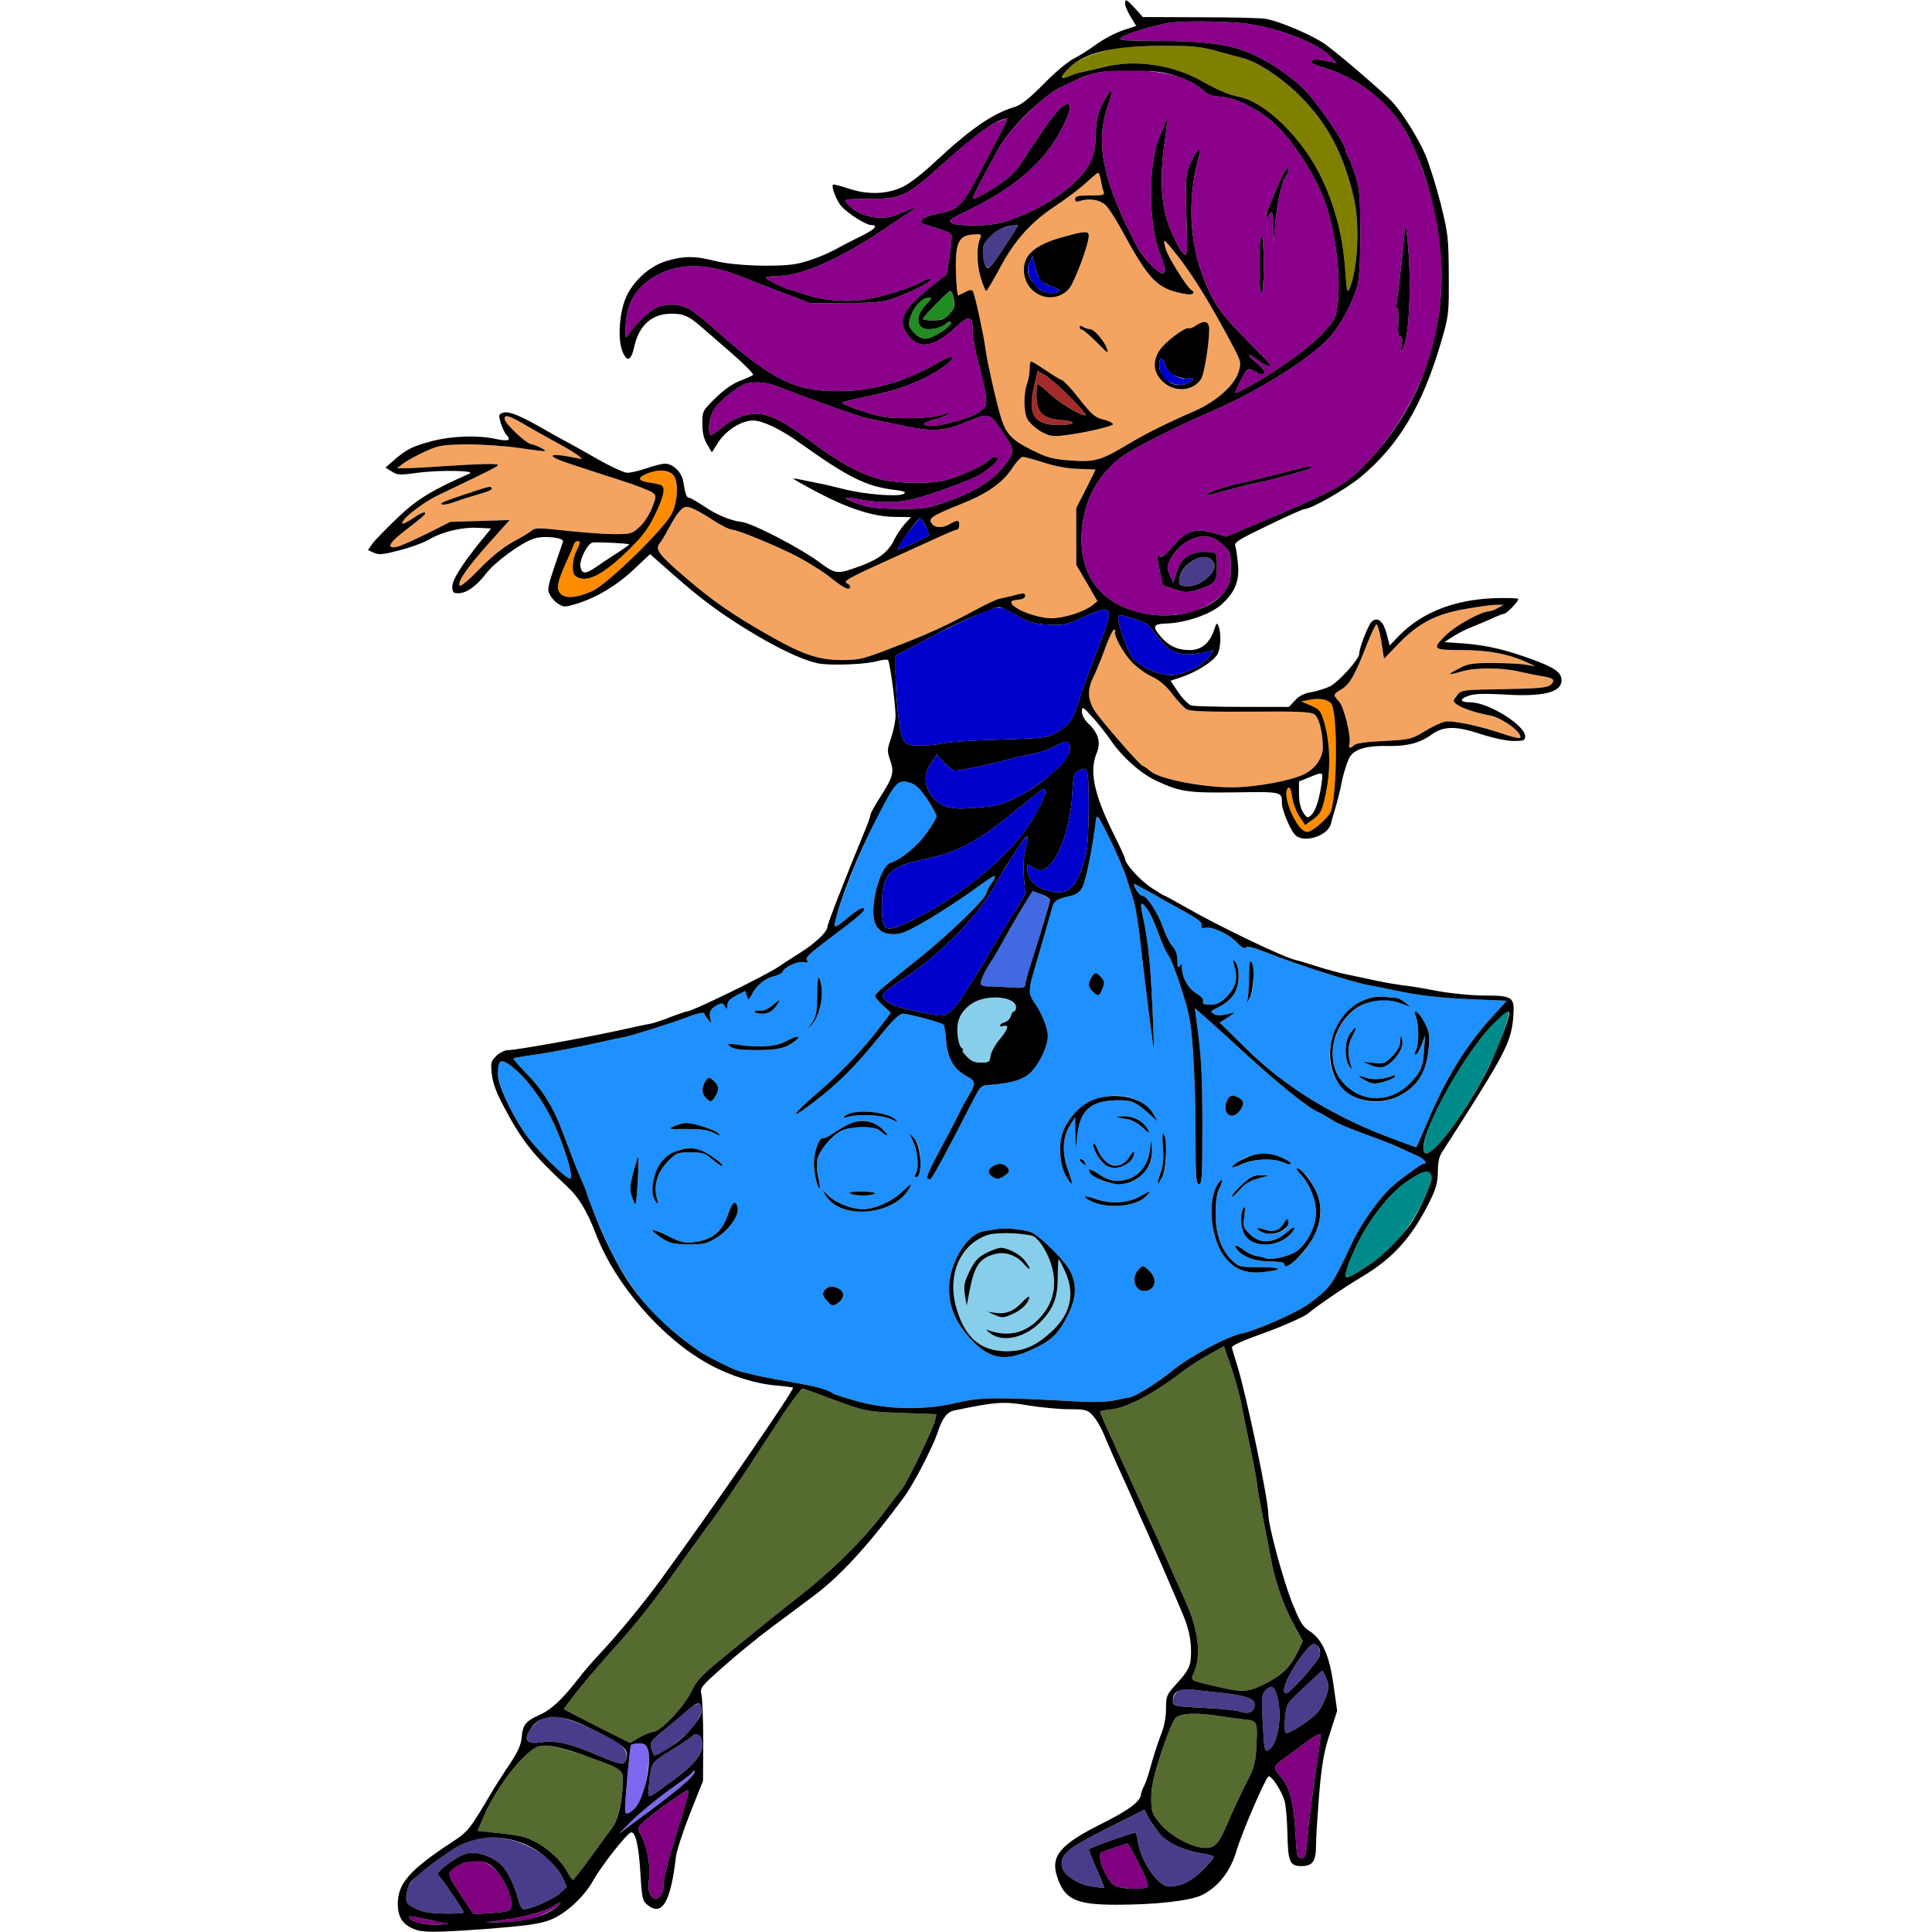 <?xml version="1.0" encoding="utf-8"?>
<!-- Generator: Adobe Illustrator 21.0.0, SVG Export Plug-In . SVG Version: 6.00 Build 0)  -->
<svg version="1.1" baseProfile="tiny"
	 id="svg124" inkscape:version="0.92.2 5c3e80d, 2017-08-06" sodipodi:docname="31 #25880.svg" xmlns:cc="http://creativecommons.org/ns#" xmlns:dc="http://purl.org/dc/elements/1.1/" xmlns:inkscape="http://www.inkscape.org/namespaces/inkscape" xmlns:rdf="http://www.w3.org/1999/02/22-rdf-syntax-ns#" xmlns:sodipodi="http://sodipodi.sourceforge.net/DTD/sodipodi-0.dtd" xmlns:svg="http://www.w3.org/2000/svg"
	 xmlns="http://www.w3.org/2000/svg" xmlns:xlink="http://www.w3.org/1999/xlink" x="0px" y="0px" viewBox="0 0 850 850"
	 xml:space="preserve">
<sodipodi:namedview  bordercolor="#666666" borderopacity="1" gridtolerance="10" guidetolerance="10" id="namedview126" inkscape:current-layer="svg124" inkscape:cx="608.4355" inkscape:cy="601.61688" inkscape:pageopacity="0" inkscape:pageshadow="2" inkscape:window-height="978" inkscape:window-maximized="1" inkscape:window-width="1920" inkscape:window-x="0" inkscape:window-y="1" inkscape:zoom="0.58897835" objecttolerance="10" pagecolor="#ffffff" showgrid="false">
	</sodipodi:namedview>
<g id="g122" transform="translate(0,0) scale(1,1)">
	<path id="path4" fill="none" d="M0,0h247.5C482.5,0,495,0.1,495,1.7c0,1,1.2,3.6,2.5,5.8l2.4,3.9l-5.5,1.8c-3.1,1-8.4,3.7-11.8,6.1
		c-3.3,2.5-8,5.4-10.4,6.6s-8.3,6.2-13,11c-6.2,6.3-9.8,9.2-12.7,10.1c-10.2,3.1-19.8,9.9-36.1,25.1c-4.5,4.2-10.3,8.7-13,10
		c-7,3.4-15.5,3.7-23.9,0.9c-3.6-1.2-6.8-2-7-1.8c-0.9,0.9,1.6,7.2,3.7,9.6c3.1,3.3,10.8,8.2,13,8.2c3.5,0,1.7,1.9-4.4,4.9
		c-3.5,1.7-7.4,3.7-8.8,4.5c-6,3.5-14.6,6.8-19.8,7.7c-8.6,1.5-27.6,0.8-35.6-1.3c-8.7-2.2-13.3-2.3-21-0.1
		c-8.5,2.4-16.7,10.4-19.2,18.9c-2.2,7.2-2.4,16.7-0.5,21.1c2,4.9,3.8,4.1,5.2-2.4c2.1-9.3,7.8-14.3,16.4-14.3c5.2,0,7.4,1,12.6,5.4
		c1.9,1.7,8.2,7.1,13.8,12c5.6,4.9,9.9,9.2,9.4,9.6c-0.4,0.3-3,1.5-5.6,2.5c-3.1,1.1-7.1,3.9-10.8,7.5c-5.8,5.7-5.9,5.9-5.9,11.3
		c0,3.9,0.6,6.7,2.1,9.2l2.1,3.5l2.8-4.4c3.4-5.3,10.2-9.6,15.4-9.6c4,0,12.1,3.8,20.4,9.8c21.3,15.2,29.3,19.2,41.6,20.7
		c4.7,0.6,5.5,1,4.1,1.8c-2.6,1.4-17.5,0.2-27-2.3c-4.4-1.1-9.1-2.2-10.5-2.4c-1.4-0.3-4.4-0.9-6.7-1.4c-2.4-0.5-4.3-0.8-4.3-0.6
		c0,0.1,4.6,2.8,10.3,5.8c13.5,7.2,25.1,11,34.3,11l7.2,0.1l-2.9,3.2c-1.5,1.8-3.5,4.7-4.4,6.6c-2.5,5.3-6.5,8.5-14.1,11.4
		c-11.1,4.1-11.5,4.1-18.7-1.2c-8.6-6.4-30-17.5-34.6-17.9c-4.5-0.5-10.9-3.1-16.1-6.7c-3.2-2.1-6.2-3.9-6.8-3.9
		c-1.1,0-1.7-1.4-2.6-7.2c-0.7-4.1-4.5-7.8-8.1-7.8c-1.2,0-4.8,0.9-8,2s-7,2-8.5,2c-1.4,0-7.5-2.8-13.6-6.3c-6-3.4-12-6.8-13.4-7.5
		s-5.2-2.8-8.5-4.7c-11.3-6.5-16.2-8.6-18.8-8c-2.3,0.6-2.4,0.9-1.5,4.3c0.6,2,1.7,4.5,2.6,5.5c2.3,2.5,1,3-4.8,1.8
		c-7.7-1.7-18.8-1.3-27.3,0.8c-8.9,2.3-11.8,3.7-17.2,8.4l-3.9,3.4l2.7,1.7c2.4,1.6,3.5,1.7,11.4,0.6c9.9-1.3,26.1-1,22.8,0.4
		c-16.4,7.2-23,11.2-31.6,19.4c-4.9,4.7-9.9,9.8-11,11.3l-2,2.9l2.6,1.2c2.2,1,4.1,0.8,11.3-1.1c4.7-1.2,10.5-3.3,12.7-4.6
		c6.1-3.6,14.6-5.6,21.5-5.3l6.1,0.3l-5,6.1c-8.3,10.4-12.1,16.5-12.1,19.5c0,2.5,0.4,2.9,2.7,2.9c3.5,0,8-3.2,12.1-8.6
		c3.8-5.1,15.9-13.9,21.3-15.5c4.4-1.4,13.3-0.3,12.6,1.4c-6.9,20-7.1,20.6-5.9,23.1c0.6,1.4,2.3,3.3,3.7,4.2c2.5,1.6,2.9,1.6,8.3,0
		c8.7-2.7,17.7-8.1,25.3-15.3l6.9-6.5l10.2,9c12.9,11.4,22.3,18.2,36.4,26.6c12.5,7.4,23,12,28.9,12.7c6.7,0.7,19.8,0.1,24.3-1.2
		c2.3-0.6,4.6-0.9,4.9-0.5c0.8,0.8,3.2,18.7,3.3,24.4c0,2.3-0.9,6.7-1.9,9.7c-1.8,5.2-1.9,5.9-0.4,10.1c1.8,5.3,1.2,7.3-4.9,16.8
		c-2.1,3.3-3.8,6.4-3.8,7s-1.3,4.4-3,8.3c-8.3,20.1-16,39.9-16,41.2c0,2-5.3,7.1-11.7,11.1c-3.8,2.4-8,5.1-9.4,6.1
		c-5.8,4-38.4,19.9-40.7,19.9c-0.5,0-3.6,1.1-7.1,2.4c-3.4,1.4-7.4,2.7-8.9,3c-1.5,0.2-7.9,1.6-14.2,3c-15.2,3.3-44.9,8.6-48.3,8.6
		c-1.7,0-3.8,1.1-5.4,2.6c-2.3,2.3-2.5,3-1.9,8.1c0.4,3.8,2.1,8.3,5,13.7c8.2,15.5,12.8,21.3,27.8,35.3c5.3,4.8,9,10.9,13,21.3
		c8.6,22.4,29.4,46.2,49.9,57.3c9.1,5,20.4,8.5,29,9.2c4,0.4,7.5,0.8,7.8,1c0.7,0.8-34.9,52.6-57.9,84.1
		c-7.3,10.1-19.8,25.3-27.5,33.4c-2.8,3-6.9,7.7-9,10.5c-7,9-11.9,13.7-17,15.9c-6.3,2.9-7.5,4.4-8,10c-0.3,3.4-1.7,6.4-5.3,11.8
		c-2.7,4-5.7,8.8-6.8,10.5c-10.9,18.5-11.2,18.9-18.6,23.8c-18.6,12.2-23.7,18.1-23.8,27c0,5.4,1.8,8.7,6,10.7
		c3.4,1.7-0.3,1.8-88.7,1.8H0V425V0z"/>
	<path id="path6" fill="none" d="M673.5,0H850v425v425l-324.2-0.1c-178.4,0-323.8-0.2-323.3-0.4c0.6-0.2,8.7-0.9,18-1.5
		c15-1.1,17.7-1.5,23-4c6.8-3.1,13.6-9.8,18-17.5c3.6-6.3,14.3-19.9,16.1-20.3c2-0.5,3.5,6.2,4.2,18.6c0.6,10.3,0.9,11.6,3.1,13.3
		c6.4,5.2,10.2-1.3,12.5-21.3c0.3-2.5,3.1-11.1,6.2-19l5.7-14.3l0.1-17.5c0-9.6-0.4-18.9-0.8-20.5c-0.7-2.9-0.3-3.4,9.6-12.2
		c5.7-5.1,15.3-12.9,21.3-17.4c6.1-4.5,14.4-10.7,18.5-13.8c11.8-8.8,24.3-22.5,39.7-43.4c4.3-5.8,12.6-21.9,14.8-28.4
		c2-6.3,4.2-9.2,7.5-9.8c18.4-3.8,21.7-4,32.2-2.2c5.7,0.9,13.8,1.7,18.1,1.7c7.4,0,8.1,0.2,10.5,2.8c1.5,1.6,3.8,5.5,5.1,8.8
		c1.3,3.2,3.9,9,5.6,12.9c1.8,3.8,4.9,10.8,7,15.5c2,4.7,4.7,10.7,6,13.5c2.4,5.3,10.1,23,15.6,36c2.7,6.3,3.9,11.4,3.9,16.9
		c0,6.7-0.7,8.2-7.2,15.3c-3.5,3.9-3.8,4.7-3.8,10.1c0,3.8-0.8,8-2.5,12.1c-1.3,3.5-3.1,9.1-4,12.4c-0.9,3.4-2.2,7.5-3,9.1
		s-1.5,3.3-1.5,3.8c0,3.2-5,7-17.4,13.2c-18.2,9.1-22.5,14.2-19.5,23.3c3.2,9.9,8.2,12.3,25.9,12.3c17.3,0,32.7-1.7,37.9-4.3
		c7.1-3.6,12.4-10.3,15.1-19.4c2.2-7.5,12.2-30.9,14-32.7c1-1,5.6,5.7,7.1,10.5c0.6,1.9,1.2,8.4,1.3,14.6c0.3,12.5,1,14.3,6.2,14.3
		c4.9,0,6.4-2.1,6.4-9.3c0-3.4,0.7-13.6,1.4-22.7c1.2-13.3,2.1-18.4,4.7-26.4l3.2-9.9l-1.6-11.3c-1.8-13.2-5-20.3-10.7-23.9
		c-3-1.9-4.1-3.9-7.8-13.1c-4.1-10.7-10.2-33.4-10.2-38.3c0-6.5-9.6-52.1-13.6-65.1c-1.3-4.1-2.4-7.8-2.4-8.2c0-0.9,4.8-3,14-6.3
		c7.6-2.7,17.6-7.1,19.3-8.5c4.2-3.5,16.2-11.7,23.6-16.1c14-8.3,22.2-17.4,30.1-33.3c2.8-5.6,3.5-8.2,3.6-13.1c0-4.4,0.6-6.9,2.1-9
		c1.1-1.7,4.7-7.3,8-12.5c19.9-31.3,22.3-36.2,23.1-46.9c0.6-8.5-0.2-9.1-12.8-9.1c-5.4,0-14.4-0.9-20.6-2c-6-1.2-12.8-2.3-15.2-2.5
		c-2.3-0.3-7.2-1.1-11-1.9c-3.7-0.8-9.4-2-12.7-2.7c-3.3-0.6-9.6-2.3-14-3.7c-4.4-1.4-8.6-2.7-9.3-2.8c-4.6-0.8-33.7-14.7-48.6-23.3
		c-4.9-2.8-9.1-5.1-9.4-5.1c-0.3,0-2.9-1.6-5.9-3.6c-4.8-3.2-11.3-10.4-11.3-12.5c0-0.5-2.3-5.5-5.1-11.1
		c-8.7-17.6-10.7-27.5-7.4-35.5c1.9-4.5,0.8-8.7-3.5-12.8c-1.9-1.8-3-3.9-3-5.4c0.1-2.4,0.4-2.3,4.6,2.4c2.5,2.7,6.1,7.3,8.1,10.2
		c4.7,7,12.9,14.4,19.6,17.6c10.8,5.1,14.2,5.6,35.2,5.3c20.8-0.3,20.5-0.3,20.5,4.9c0,2.8,3.5,11.3,5.7,13.7
		c3.7,4.1,14.6,0.6,15.9-4.9c0.3-1.5,1.2-4.6,1.9-6.8c0.7-2.2,2.1-7.7,3-12.3c1-4.6,2.7-9.4,3.7-10.7c2.5-3.2,7.6-4.5,16.8-4.3
		c8.2,0.1,13.7-1.3,18.8-5c5.2-3.8,10.7-3.9,21.5-0.3c5.6,1.8,11.5,3.1,14.6,3.1c4.5,0,5.1-0.2,5.1-2.1c0-4.8-16.2-14.9-24-14.9
		c-4.9,0-5.2-1.5-0.5-3c2.4-0.8,7-0.9,14.4-0.5c17.9,1.2,26.2-0.8,26.1-6.3c-0.1-3.3-2.9-5.4-12.1-8.8c-12.2-4.5-20.5-6.5-30.9-7.3
		l-8.5-0.6l4-2.6c2.2-1.4,5.6-3.1,7.5-3.8c1.9-0.8,5.8-2.4,8.7-3.7c2.8-1.3,5.6-2.4,6.1-2.4c1,0,6.2-5.3,6.2-6.4
		c0-0.5-5.1-0.6-11.2-0.4c-17.6,0.8-31.6,6.5-41.5,16.7l-3.9,4.1l-1.3-5c-1.4-5.5-3.8-7.7-6.4-5.7c-1.6,1.2-5.7,11.6-5.7,14.4
		c0,2.3-9,12.3-12.9,14.3c-2,0.9-5.6,2.1-8.1,2.5c-3.1,0.5-5.4,1.6-7.2,3.6l-2.7,2.9h-20.3c-11.2,0-21.3-0.3-22.6-0.6
		c-1.3-0.4-3.9-3-5.8-5.8l-3.4-5.1l5.1-1.7c6.9-2.4,14.3-7.2,15.7-10.3c1.3-2.9,1.5-9,0.3-12c-0.7-1.7-0.9-1.5-1.9,1.5
		c-2,6-5.6,9-10.8,9c-5.4,0-9.2-1.8-12.8-6c-3.8-4.6-3.4-5.5,3.1-5.7c8.1-0.4,18.5-3.9,23.3-8c6.1-5.3,8.3-10.3,7.7-17.7
		c-0.3-3.4-0.8-7-1.2-8.2c-0.6-1.8,1-2.8,14.3-9.2c8.2-4,15.4-7.2,16-7.2c3,0,18-8.6,24.7-14c17-14.2,27.3-31.4,35.7-60.1
		c3.2-11.1,3.3-11.9,3.2-28.9c-0.1-16.6-0.3-18.2-3.6-31.6c-2-7.7-5-17.2-6.6-21.1c-3-7.1-10.1-18.5-14.5-23.3
		c-3.5-3.9-23.6-21.2-29.5-25.4c-5.3-3.9-19.8-10.1-26.2-11.3c-1.9-0.4-14.8-0.7-28.7-0.7l-25.2-0.1l-3-3c-1.7-1.6-3.1-3.2-3.1-3.7
		C497,0.4,576.4,0,673.5,0z"/>
	<path id="path8" fill="#8B008B" d="M534,9.5c11.4,0.3,16.6,0.9,24.5,2.9c11.5,2.9,22.7,8.1,26.8,12.4l2.8,2.9l-5.1-1
		c-3.5-0.7-5.4-0.7-6.1,0c-0.7,0.7,0.8,1.6,4.8,2.8c15.5,4.5,29.4,15.3,37.1,28.9c5.3,9.1,11.9,28.9,13.9,41.4
		c3.3,21,1.3,44.2-5.4,62.1c-6.1,16.3-15.9,31.8-27.8,43.6c-7.9,7.9-12.4,10.4-42,23l-17.9,7.6l-5.7-1.6c-8.6-2.4-12.3-1-19.2,7.3
		c-2.6,3-3.7,3.8-4.6,2.9c-1.4-1.4-1.3-0.8,0.2,6.8l1.3,6l5.1,1.7c4.6,1.6,5.6,1.6,10,0.3c7.7-2.3,8.7-3.4,8.7-9.8
		c0.1-3-0.2-5.8-0.6-6.2c-0.3-0.4-2.7-0.7-5.2-0.7c-6.3,0-10.2,3-12,9l-1.4,4.7l-1.5-3.5c-1.4-3.2-1.4-3.8,0.4-7.2
		c2.8-5.5,9.2-9.8,14.4-9.8c3.3,0,5,0.7,8.1,3.4c3.8,3.3,3.9,3.5,3.9,10.3c0,6.1-0.4,7.4-2.8,10.6c-2.9,3.8-10.1,8.1-15.3,9.2
		c-12.8,2.7-24.5,1-33.8-4.9c-9.2-5.9-13.8-15.1-13.8-27.6c0.1-14.5,5.9-26.7,16.6-35.2c4.7-3.8,22.7-13,40.6-20.8
		c21-9.1,43.2-23.1,51.7-32.3c5-5.5,10.1-14.8,12.5-22.9c0.8-2.9,1.3-10.6,1.3-23.3c-0.1-17.2-0.3-19.6-2.4-26
		c-1.3-3.9-2.7-7.4-3.2-8c-0.5-0.5-0.9-1.6-0.9-2.5c0-2.5-11.5-19.6-17.3-25.7c-5.7-6.1-15.3-12.7-24-16.6c-9-4.1-20.7-5.7-41.2-5.7
		c-15.7-0.1-17.8-0.2-16.2-1.5c2.3-1.7,13.4-5.1,20.8-6.4C517.1,9.5,526,9.3,534,9.5z M618.5,100.2c-0.3-0.3-0.5,0.2-0.5,1.2
		c0,2.1-2.8,28.1-3.5,31.9c-0.3,1.5-0.1,2.6,0.3,2.3c0.4-0.2,0.5,2.5,0.4,6c-0.3,4.5,0,6.4,0.8,6.4c0.9,0,1.1,1.2,0.7,3.7l-0.5,3.8
		l1.5-3.5c2.1-4.9,3.1-23.1,2.2-38.4C619.4,106.5,618.8,100.5,618.5,100.2z M562,208.6c-7.4,1.9-14.4,3.6-15.6,3.8
		c-5.2,1-14.5,4-15.1,4.8c-0.3,0.6,0.3,0.8,1.3,0.5c6.2-1.8,17.3-4.7,19.4-5.1c6.9-1.2,25-6.2,25-6.9
		C577,204.7,577.2,204.7,562,208.6z"/>
	<path id="path10" fill="#808000" d="M511,20.2c13.4-0.1,16.7,0.2,24.5,2.3c5,1.4,9.9,2.7,11,3c6.6,1.6,17.1,8.5,25,16.3
		C584.1,54.3,591,67.4,595.6,87c2.7,11.3,1.8,31.1-1.7,39.5c-1.2,2.8-1.3,2.3-2-7c-1-15.1-4.2-27.8-10.3-40.9
		c-8.3-17.6-25-34-36.8-36.1c-4.1-0.8-9.1-2.9-16-6.8c-12.9-7.3-29.5-9.7-43.1-6.2c-3.1,0.8-7.1,1.7-8.8,2c-1.7,0.3-4.7,1.2-6.5,2
		c-4.4,1.8-4.3,0.6,0.3-3.9c3.8-3.6,9.2-5.9,19.3-8.2C493,20.8,502.5,20.2,511,20.2z"/>
	<path id="path12" fill="#8B008B" d="M518,33.6c4.6,1.6,8.7,3.7,10.7,5.6c2.5,2.4,4.1,3.1,8.1,3.3c6.8,0.4,17.1,5.6,24.2,12.1
		c7.6,7.1,17.4,22.1,21.6,33.3c5.3,14.1,7.8,36.8,5.5,49c-0.7,3.4-2.2,5.7-7.2,10.8c-7.7,7.7-26.2,20.3-37.2,25.2
		c-1.1,0.4,4-9.6,5.3-10.4c0.5-0.3,2.1,0.2,3.5,1.1c1.8,1.2,2.9,1.4,3.6,0.7c0.7-0.7-0.2-2.1-3-4.4c-4.9-3.9-4.7-5.2,0.2-1.5
		c3,2.3,5.7,3.3,5.7,2.2c0-0.3-4.9-5.3-10.8-11.3c-11-11.1-14.2-15.5-18.6-26.7c-6.5-16.2-7.2-36.2-2-54.4c1.3-4.7-1.5-2-3.8,3.5
		c-2.4,6-2.4,5.6-1.5,35c0.1,2.9-0.2,5.3-0.8,5.4c-1.8,0.1-7.3-11.3-8.9-18.4c-1.9-8.5-2-19.2-0.2-31.2c1.3-8.6,1.3-12,0.1-7.9
		c-0.4,1-1,2.6-1.4,3.4c-6.1,11.6-6.3,40-0.5,54.4c2.2,5.7,2.5,7,1.3,7.7c-1.6,1.1-8.6-5.9-11.5-11.4c-15-28.2-18.6-45.2-13.2-61.5
		c1.4-3.9,2.2-7.2,1.9-7.2c-1.2,0-5,6.6-6,10.5c-0.6,2.2-1.1,6.7-1.1,10c0,3.8-0.8,7.6-2,10.3c-4.2,9.4-19,20.2-35.1,25.8
		c-5.6,2-9.3,2.5-16.2,2.6c-5.1,0-9.3-0.4-10-1.1c-1.4-1.4-1.8-1.1,9.1-6.5c21-10.5,33.6-22.2,40.8-38c3.3-7.2,2.7-9.6-1.5-6.5
		c-2.5,1.9-6.7,7.6-18.8,26.1c-2.2,3.2-6.6,6.9-12.3,10.3c-6.1,3.6-8,4.5-8,3.7c0-0.9,3.4-7.4,11-21.3c2.1-4,6.8-9.8,12.5-15.4
		c9.2-9.3,15.1-13,27.5-17.5C487.5,29.9,507.8,30.3,518,33.6z M566.2,74c-0.9,0-9.2,19.2-9.2,21.2c0,0.6,0.7,0.3,1.5-0.8
		c1.3-1.7,1.5-1.2,1.6,5.6l0.2,7.5L561,99c0.8-9.5,2.7-18.5,4.7-21.5c0.7-1.1,1.3-2.3,1.3-2.7C567,74.3,566.6,74,566.2,74z M555,104
		c-0.6,0-1,4.8-1,12.5s0.4,12.5,1,12.5s1-4.8,1-12.5S555.6,104,555,104z"/>
	<path id="path14" fill="#8B008B" d="M443.1,52.1c0.3-0.1-0.9,2.7-2.7,6.1c-1.9,3.5-4.7,8.8-6.2,11.8c-11.2,21.4-12,22.2-21.5,24
		c-6.1,1.1-9.5,3.5-6.4,4.5c9.6,3,11.9,3.9,12.3,4.9c0.2,0.6-0.1,4.8-0.8,9.2l-1.3,8.1l-7.8,6.2c-11.8,9.4-14,14.4-9.2,20.7
		s11.6,5.2,20.8-3.5c6.2-5.8,7.7-5.5,7.7,1.9c0,2.5,1.2,8.8,2.6,14s2.8,11.6,3.1,14.1c0.5,4.4,0.3,4.8-2.8,7.1
		c-4.2,3.2-21.1,7.4-23.6,5.9c-1.4-0.7-0.6-1.3,4-2.6c3.1-0.9,5.9-2,6.2-2.4c0.2-0.5-1.2-0.3-3.3,0.5c-2.2,0.8-8.1,1.3-14.4,1.4
		c-9.4,0-12-0.4-20.4-3.1c-5.3-1.7-9.2-3.4-8.8-3.8c0.5-0.4,6.1-1.7,12.4-3c12.4-2.5,22.4-6.3,30.8-11.8c7.7-5.1,6.9-7.4-1-2.8
		c-14.8,8.6-28.9,12.6-44.3,12.6c-19.1,0.1-29.7-5.4-55.2-28.3c-4-3.6-8.8-7.3-10.7-8.2c-4.1-2-9.6-2.1-13.9-0.2
		c-2.9,1.2-9.4,7.5-12.5,12.2c-1.1,1.6-1.2,0.8-0.9-5.1c0.6-10.5,6-18.1,16.2-22.6c9.9-4.4,21.6-3.6,36,2.3c3.9,1.6,12,4.8,18,7
		l11,4.2l15.5-0.1c12.3,0,16.5-0.4,20.5-1.8c8.5-3,17.6-7.6,16.9-8.6c-0.3-0.6-1.9-0.1-3.7,1c-4.5,2.7-18,6.9-26.1,8
		c-7.9,1.1-18.6,0.1-25.6-2.4c-2.5-0.9-5.3-1.8-6.4-2c-2.7-0.6-10.6-4.6-10.6-5.3c0-0.4,2.4-0.7,5.3-0.8
		c10.6-0.1,26.9-7.3,47.2-20.9c7.2-4.8,13.2-8.9,13.5-9.1c0.5-0.6-2.2,0.5-8.2,3c-7.5,3.2-17.7,0.8-22.5-5.4c-1-1.3,0.3-1.5,10-1.5
		c14.4,0,16.8-1.2,32.5-15.4c12.5-11.4,19.7-16.8,24.7-18.8C441.1,52.7,442.8,52.1,443.1,52.1z"/>
	<path id="path16" fill="#F4A460" d="M483.1,76c0.4,0,0.9,1.5,1.2,3.2c0.3,1.8,0.8,4.1,1.2,5c0.6,1.6,0,1.8-5.9,1.8
		c-5.3,0-6.6,0.3-6.6,1.6c0,1.1,0.6,1.4,2.2,0.8c3.8-1.2,8-0.6,10.6,1.3c1.4,1,4.5,5.7,7.1,10.4c13,23.9,16.1,27,28.9,29.3
		c2.9,0.5,4.4-0.6,2.3-1.8c-1.8-1.1-10.2-14.5-11.1-17.7c-1.6-5.5-1.3-5.4,4.8,2.3c6.7,8.3,15.3,22.3,24.7,40.2
		c3.5,6.6,3.6,7.2,2.5,11c-1.8,6.1-9.9,13.3-19.6,17.5c-12.2,5.3-22.2,10.3-30.4,15.3c-10,6-13.7,7.1-22.3,6.5
		c-9.7-0.6-11.8-1.2-19.7-5.2c-7.5-3.8-10.2-6.5-12.3-12.8c-1.8-5.3-6.5-25.7-7.2-31.7c-0.7-5.4-4.5-23-5.4-24.7
		c-0.5-1-1.3-0.9-3.5,0.2c-1.6,0.8-2.9,1.5-3,1.5c-0.5,0-1-6.4-1.1-13c0-10.3,1.6-13.4,7.3-13.8c4.2-0.3,4.2-0.3,3.2,2.3
		c-1.5,3.9-1.2,11.6,0.7,17.4c0.9,2.8,1.9,5.1,2.2,5.1s3.1-4.6,6.1-10.3c6.6-12.2,13.6-20,24.5-27.2c4.4-2.9,10.3-7.3,13-9.8
		C480.3,78.1,482.8,76.1,483.1,76z M469,103.9c-13.7,3.6-19,8.2-18.5,15.7c0.7,10.3,12.8,15,19.7,7.6c2.4-2.6,8.8-19.6,8.8-23.5
		C479,101.6,477.5,101.6,469,103.9z M526.5,143c-1.6,1.1-3.2,1.7-3.6,1.4c-1.3-0.7-10.3,6-12.6,9.5c-3.1,4.5-3,9.2,0.3,13
		c4.9,5.8,13.9,5.8,17.8-0.1c1.4-2.1,3.6-15.6,3.6-21.9C532,141.4,530,140.7,526.5,143z M476.3,143.7c-0.8-0.5-1.3-0.4-1.3,0.2
		c0,0.6,0.4,1.1,1,1.1c0.5,0,3.4,2.5,6.5,5.6c4.9,5,5.4,5.3,4.4,2.5c-1-2.9-5.3-8-7-8.2c-0.5-0.1-1.2-0.2-1.6-0.3
		C477.8,144.5,476.9,144.1,476.3,143.7z M453.6,159c-0.3,0-0.6,1.5-0.6,3.4s-0.5,4.7-1.1,6.3c-1.6,4.3-1.6,12.6,0.1,15.7
		c0.8,1.5,3.4,3.9,5.7,5.3c3.5,2,5.2,2.4,9.1,2c8.4-0.8,23.2-4.2,22.9-5.1c-0.2-0.6-1.9-1.4-3.8-1.9c-4.3-1.1-5.1-1.7-11.7-10
		c-2.9-3.8-6.1-7.1-7-7.5c-1-0.3-4.2-2.3-7.3-4.4S454,159,453.6,159z"/>
	<path id="path18" fill="#0000CD" d="M454.3,112.5l1.1,4.6c1.4,5.9,2.9,7.6,7.8,9.1c2.6,0.8,3.5,1.4,2.6,2c-6.5,4-16.2-5.9-12.8-13
		L454.3,112.5z"/>
	<path id="path20" fill="#0000CD" d="M512.5,160.2c1.3,3.8,6.7,7.2,10.3,6.3c3.3-0.8,2.7,1.1-0.9,2.4c-3.7,1.3-9.1-0.6-10.8-3.7
		c-1.3-2.4-1.4-6.5-0.4-7.6C511.1,157.2,511.9,158.4,512.5,160.2z"/>
	<path id="path22" fill="#A52A2A" d="M456.5,163.2l3,1.6c3.6,2,19,17,18.2,17.8c-1,1-11-4.8-15.7-9.2c-2.6-2.4-5-4.4-5.4-4.4
		c-0.3,0-0.6,2.2-0.6,4.9c0,7.5,2.8,10.3,11,10.9c7.2,0.5,6.3,2.2-1.3,2.2c-10.6,0-13.6-4.6-10.9-16.4L456.5,163.2z"/>
	<path id="path24" fill="#483D8B" d="M445.3,99.2L448,99l-2.6,4.3c-10.1,16.1-11.7,17.5-12.8,10.8c-1-6.2,1.2-10.1,7.5-13.3
		C441.5,100.1,443.9,99.4,445.3,99.2z"/>
	<path id="path26" fill="#228B22" d="M418.1,128c0.4,0,0.9,1,1.3,2.2c1.7,6.6-1.8,10.8-8.9,10.8c-2.5,0-4.5-0.3-4.5-0.7
		s2.6-3.3,5.7-6.5C414.9,130.6,417.7,128,418.1,128z"/>
	<path id="path28" fill="#228B22" d="M408.4,131c1.8,0,1.6,0.4-1.2,3.3c-3.5,3.6-4.2,7.6-1.7,9.7c1.9,1.6,8.1,0.7,10.5-1.5
		c1.2-1.1,2-1.3,2.4-0.6c0.8,1.3-8.1,7.1-11,7.1c-1.2,0-3.3-0.9-4.8-2.1c-3.9-3.1-3.3-8.1,1.7-13.7C405.4,132,407.3,131,408.4,131z"
		/>
	<path id="path30" fill="#8B008B" d="M343.2,170.4c15.6,6.1,34.5,12.8,38.2,13.6c2.3,0.4,8.6,1.8,14.1,2.9c14.8,3.2,19.3,3,29.9-1.3
		c10.3-4.2,9.8-4.4,16.5,5.7c4.8,7.1,4.7,8-1.5,15.3c-4.8,5.7-13.3,10.6-25.7,14.8c-6.8,2.3-9.2,2.6-19.5,2.5
		c-8.7-0.1-13.1-0.6-17.1-2c-8-2.8-8.2-3.8-0.4-2.3c9.1,1.8,17.6,1.7,24.8-0.2c6.4-1.6,23.3-7.7,27.6-10c3.5-1.8,8.9-6.3,8.9-7.5
		c0-1.4-2.6-1.1-4,0.6c-1.7,2.1-12.7,7.1-19.2,8.8c-6.4,1.7-20.2,1.5-27.9-0.3c-8.9-2.1-18.7-7.4-31.3-16.9
		c-11.2-8.5-18.4-12.1-24.1-12.1c-4.6,0-10.9,2.6-14.9,6.1c-2.4,2.1-4.6,3.5-5,3.2c-1.4-1.5-0.5-8.2,1.7-11.4
		c2.6-3.8,11.1-10.6,14.2-11.2C333.4,167.7,337.4,168.2,343.2,170.4z"/>
	<path id="path32" fill="#F4A460" d="M238.2,191c1.4,0.8,5.2,2.9,8.5,4.7c3.2,1.7,6.7,3.9,7.8,4.8c2,1.6,2,1.6-0.5,1.1
		c-13.4-2.8-14.7-1.2-2.2,2.8c4.8,1.6,14.3,4.7,21.2,6.9s13.3,4.7,14.2,5.5c1.6,1.3,1.6,1.7-0.3,6.6c-1.1,2.8-3.5,6.6-5.4,8.3
		c-3.3,3.1-3.8,3.3-11.2,3.3c-4.3,0-13.8-0.7-21.2-1.5c-11.3-1.3-13.7-1.3-15-0.2c-0.9,0.8-4.6,3.1-8.4,5.1
		c-4.3,2.4-9.6,6.6-14.7,11.9c-4.3,4.5-8.2,7.8-8.7,7.4c-1.3-1.4,2.9-7.6,12.5-18.4l9.4-10.5l-13,0.4l-13.1,0.4l-10.3,5.2
		c-5.7,2.8-11.5,5.4-12.9,5.7c-4.9,1.2-4-1.4,2.2-6.2c10-7.8,10.4-8.1,9.8-8.8c-0.4-0.3-2.6,0.7-5,2.4c-2.4,1.6-4.6,2.7-4.8,2.5
		c-1.3-1.3,8.4-9,15.4-12.4c29.2-14,28.2-13.4,25-13.8c-1.6-0.2-10.2,0.1-19,0.7c-8.8,0.6-17.8,1.1-19.9,1.1h-3.9l2.6-2
		c1.5-1.2,5.7-3.5,9.4-5.2c6.3-2.9,7.6-3.1,18.8-3.3c6.8,0,16.7,0.7,23,1.6c6.1,0.9,11.2,1.5,11.3,1.4c0.5-0.5-3.7-2.6-6.1-3.1
		c-2.4-0.4-11.7-9.2-11.7-11.1C222,181.9,222.4,182.1,238.2,191z M215.2,214.1c-1.8,0.2-20.2,6.6-20.8,7.2c-1.2,1.2,2.4,0.8,6.3-0.7
		c2.1-0.8,6.6-2.2,10-3.2c3.5-0.9,6-2,5.7-2.5C216.1,214.4,215.6,214,215.2,214.1z"/>
	<path id="path34" fill="#F4A460" d="M450,201c0.8,0,5.1,1.2,9.5,2.6c5,1.6,10.6,2.6,15.2,2.7c4,0.1,7.3,0.3,7.3,0.3
		c0,0.1-1.9,3.9-4.2,8.5l-4.3,8.4V236v12.5l4.7,8l4.6,8l-2.1,1.7c-3.8,3-12.5,5.8-18.2,5.8c-7.3,0-19.5-5.3-17.3-7.6
		c0.3-0.2,1.7-0.5,3.1-0.6c1.5-0.1,2.7-0.8,2.7-1.5c0-1.5-0.3-1.6-5.5-0.2c-2.2,0.5-5,1.2-6.1,1.4c-1.2,0.3-5.9,2.5-10.5,5
		c-13.1,7-20,10.2-35.8,16.3c-13.7,5.3-15.1,5.6-23.1,5.6c-10.3-0.1-17.2-2.5-33-11.6c-14.6-8.3-24.1-14.9-35.3-24.6
		c-11.6-9.9-13.6-12.5-11.6-15c0.8-0.9,2.5-3.7,3.8-6.2c3.9-7.2,6.1-10,8.1-10s5.3,1.7,13.4,6.9c2.8,1.7,5.7,3.1,6.5,3.1
		c2.4,0,18.5,6.6,28.6,11.7c4.9,2.6,11.7,6.8,15,9.5c5.7,4.6,8.5,5.9,8.5,3.9c0-0.5-0.6-1.1-1.2-1.4c-2.3-0.8,0.3-2.3,16.7-9.7
		c8.8-4,19.3-8.8,23.3-10.6c4.1-1.9,7.8-3.4,8.3-3.4s0.9-0.9,0.9-2c0-2.3-0.6-2.4-4-0.5c-3.3,1.9-6.5,1.9-8-0.1
		c-1.9-2.2-0.2-3.4,12-8.3c12.2-4.8,19.3-9.7,23.5-16.4C447.2,203.2,449.2,201,450,201z"/>
	<path id="path36" fill="#FF8C00" d="M296.6,209.5c2,3.1,1.5,11.5-1.1,16.6c-3.6,6.9-28.3,31-35,34c-6.8,3-11.7,3.4-13.9,1.1
		c-2-2.3-1.5-5,2.9-14.7c1.3-2.8,2.6-5.8,2.9-6.8c0.5-1.7,2.6-2.4,2.6-0.8c0,0.5-0.7,2.2-1.5,3.7c-0.8,1.6-1.5,4.6-1.5,6.7
		c0,3,0.5,4,2.4,4.8c4.4,2,11-1.5,21-11c7.2-7,9.6-10.1,12.7-16.5c3.9-8,4.8-11.9,2.9-13.1c-0.5-0.3-2.6-0.8-4.7-1.1
		c-5.4-0.7-6.2-2-2.2-3.8C289.7,206.2,294.7,206.6,296.6,209.5z"/>
	<path id="path38" fill="#0000CD" d="M405,228c0.7,0,4.3,7.1,3.8,7.5c-1.4,1.2-13.2,6.5-13.9,6.3c-0.5-0.2,1.4-3.4,4.2-7.1
		C402,231,404.6,228,405,228z"/>
	<path id="path40" fill="none" d="M276.8,239.5c0.1,0.1-1.9,1.6-4.5,3.3c-2.7,1.7-6.8,4.4-9.2,6.1c-5.3,3.7-6.9,3.9-7.7,0.7
		c-0.7-3,2.9-10.3,5.3-10.9C262.3,238.4,276.1,239,276.8,239.5z"/>
	<path id="path42" fill="#483D8B" d="M533.3,246.5c2,2,1.1,5-2.5,8c-3.3,2.8-6.4,3.8-9.9,3.3c-1.9-0.2-2.3-0.8-2.1-2.8
		c0.3-3.2,3.2-7.1,6.3-8.7C528.3,244.6,531.5,244.7,533.3,246.5z"/>
	<path id="path44" fill="#F4A460" d="M658,266.1h3.5l-2.5,1.4c-1.4,0.8-3.2,1.4-4,1.5c-3.3,0-14.7,6.3-18.7,10.3
		c-6.5,6.3-6.1,6.7,7,6.7c11.4,0,20.5,1.7,28.7,5.5l3.5,1.6l-4.5-0.7c-2.5-0.4-9-0.7-14.5-0.7c-8.3,0-10.7,0.3-14.2,2.2
		c-2.4,1.2-4.3,2.3-4.3,2.6c0,0.2,2.1-0.2,4.8-1c6.1-1.9,18-1.9,26.2,0.1c3.5,0.8,8,1.7,10,2c4.6,0.7,5.4,1.7,3.3,3.6
		c-1.5,1.4-5.1,1.7-20.6,2c-18.7,0.3-18.8,0.3-20.7,2.8s-1.9,2.5,0.2,4.1c1.8,1.4,8.8,3.7,14,4.6c5.6,0.9,15.3,8.1,13.5,10
		c-0.3,0.2-3.2-0.4-6.4-1.5c-10.7-3.7-23.2-6.4-26.6-5.7c-1.8,0.4-5.8,2.3-9,4.3c-5.6,3.4-6.3,3.6-17.7,4.2
		c-7.3,0.3-12.4,1-13.2,1.8c-1.7,1.7-2.7,1.5-2.1-0.6c0.8-3.2-2.4-16.3-4.6-18.6c-2.7-2.9-2.7-3.1,1.2-5.4c3.5-2.1,5.9-6.3,11-19.5
		c1.9-4.8,3.8-8.9,4.3-9s1.4,3.2,2.1,7.3c0.6,4.1,1.2,7.6,1.2,7.7c0.1,0.1,2.9-2.8,6.3-6.4c8.7-9,16.2-13,29-15.3
		C649.9,267,656.1,266.1,658,266.1z"/>
	<path id="path46" fill="#0000CD" d="M447.3,270.7c5.4,3.2,7.2,3.7,13.8,4.1c7,0.4,8.2,0.1,15.4-3.2c13.2-6.1,13.8-5.1,7.5,11.4
		c-6.2,16-8,21-10,27.4c-2.1,6.7-3.9,8.9-9.5,12.1c-3.7,2.1-5.5,2.3-24.5,2.9c-11.3,0.3-22.3,1-24.5,1.6c-2.2,0.5-6.8,1-10.2,1
		c-5.5,0-6.4-0.3-7.8-2.3c-1.7-2.6-3.4-17.6-3.5-29.7v-7.6l6.3-3.2c3.4-1.7,7.8-4.1,9.7-5.2c3.6-2.1,16.6-8.2,23.5-11.1
		C439.3,266.5,440.5,266.6,447.3,270.7z"/>
	<path id="path48" fill="#0000CD" d="M498.2,272c3.3,1.1,6.4,2.3,6.8,2.7c0.3,0.4,2.3,2.9,4.4,5.6c5.1,6.4,8.5,8,15.5,7.4
		c3.1-0.2,6.5-0.8,7.5-1.2c1.9-0.8,1.9-0.7-0.2,2.2c-3,4.3-11.4,8.3-17.2,8.3c-5.6,0-14.1-4-16.9-7.9c-2.2-3-6.1-14-6.1-17
		C492,270.2,492.1,270.2,498.2,272z"/>
	<path id="path50" fill="#F4A460" d="M490.2,277c0.5,0,0.7,0.4,0.4,0.8c-0.8,1.4,3.1,8.8,7,13.1c2,2.3,6.1,5.3,9,6.7
		c3.7,1.7,6.4,4.1,9.3,7.9c2.3,3,5.1,6,6.3,6.6c1.6,0.9,9.8,1.1,28.3,1c20.7-0.2,26.4,0.1,27.8,1.2c2,1.4,3.6,7.6,3.7,14.4
		c0,4.6-3.1,9.3-8,11.8c-5.5,2.9-21.2,5.8-31.5,5.9c-13.1,0.1-32.2-3.6-36.2-7c-1.6-1.3-3.1-2.4-3.5-2.4c-1,0-19.1-20.7-21.5-24.8
		c-2.8-4.6-2.9-9.1-0.3-14.2c1.1-2.2,3.4-7.8,5.1-12.5C487.8,280.8,489.6,277,490.2,277z"/>
	<path id="path52" fill="#FF8C00" d="M585.7,309.6c2.8,3.7,2.7,38.1-0.1,47.2c-0.9,2.8-8.2,9.2-10.5,9.2c-4.6,0-11.8-17.2-8.2-19.5
		c0.6-0.3,1.3,1.6,1.6,4.2c0.4,2.7,1.8,6.5,3.2,8.5l2.5,3.8l2.8-2c4.2-3,4.7-4,6.5-12.9c2-9.8,1.7-21.4-0.9-30.3
		c-1.5-5.1-2.1-5.8-5.9-7.4l-4.2-1.8l3.5-0.7C580.4,307,584.2,307.7,585.7,309.6z"/>
	<path id="path54" fill="#0000CD" d="M469.2,326.1c1.3-0.1,1.9,3.6,0.9,6c-1.8,4.6-13.1,13.9-22.9,18.8c-6.8,3.4-8.7,3.8-20.7,4.7
		c-8.9,0.6-13.2-0.8-16.7-5.6c-3.3-4.5-3.4-9.5-0.4-14l2.7-4.1l3.3,3.6c1.8,1.9,3.9,3.5,4.7,3.5c2.4,0,13.3-2.2,22.4-4.6
		c5-1.3,10.7-2.6,12.7-2.9s5.8-1.7,8.5-3C466.3,327.2,468.8,326.1,469.2,326.1z"/>
	<path id="path56" fill="#0000CD" d="M478.4,340.2c1,3.7,0.7,29.1-0.4,34.8c-0.6,3-2.1,7.7-3.4,10.6c-3.1,6.8-7.1,8.4-14.6,5.9
		c-5.2-1.7-8-5-8-9.5c0-2,0.1-2,2.2-0.6c3.4,2.4,5.4,1.9,8.6-2c4.5-5.4,8.3-18,8.9-29.6c0.5-8.5,0.8-9.7,2.7-10.6
		C477.4,337.7,477.7,337.8,478.4,340.2z"/>
	<path id="path58" fill="none" d="M581.5,344.2c-1,7.4-2.7,12.6-4.5,14.3c-1.7,1.6-2,1.5-3.7-1.1c-1.1-1.8-1.8-4.7-1.8-8.2v-5.4
		l4.5-1.8C582.2,339.5,582.1,339.5,581.5,344.2z"/>
	<path id="path60" fill="#1E90FF" d="M399.8,344.2c3,0.8,4.5,2.2,8,7.2c2.3,3.5,4.2,6.9,4.2,7.7s-2,4.3-4.6,7.8
		c-4.1,5.6-10.9,11.2-15.6,12.7c-2.6,0.8-5.6,7.3-7,15.1c-1.9,11.3,0.7,16.3,8.5,16.3c3.4,0,6.3-1.3,15.7-6.8
		c6.3-3.8,15.3-9.7,19.9-13.1s8.6-6,8.8-5.7c0.3,0.3-0.4,1.8-1.6,3.4c-1.2,1.7-2.1,3.5-2.1,4.1c0,2.2-15.7,17.4-28.9,28.1
		c-7.5,6-15.1,12.1-16.8,13.6c-1.8,1.4-3.3,3.1-3.3,3.6c0,0.6,1.6,2.5,3.5,4.2l3.4,3.2l-4.3,5.7c-7.3,9.8-17.6,20.7-28.3,29.8
		c-9.8,8.5-12.4,12-4.5,6.2c12.6-9.2,21.2-17.6,32.8-32.1c5.2-6.4,8.1-9.2,9.6-9.2c2.6,0,17,3.9,17.9,4.8c0.4,0.4,0.9,3.7,1.2,7.4
		c0.7,7.7,3.3,12.2,9.2,15.4c3.8,2,3.9,3.3,0.4,8.9c-1,1.6-3.2,5.7-4.8,9c-1.6,3.3-5.5,10.6-8.5,16.2c-3.5,6.4-5.2,10.4-4.5,10.8
		c0.6,0.4,1.1,0.5,1.3,0.4c3-4.5,7.8-13.5,18.5-34.4c3.5-6.8,3.7-7,7.6-7.2c9.9-0.7,15.4-2.5,18.6-6.1c3.8-4.3,6.9-11.3,6.9-15.5
		c0-3.5-2.8-10.2-6-14.7c-2.4-3.4-2.5-5.7-0.5-12.4c5.4-18.6,7.4-25.5,8.2-28.5c0.9-3.7,1.9-4.5,7.8-5.8c2.8-0.6,4.4-1.6,5.7-3.9
		c1.5-2.6,4.6-18.1,6-29.9c0.3-2.6,1.1-1.5,6,8.5c3.1,6.3,6.4,14,7.3,17c1,3,2.4,7.5,3.2,10c0.8,2.5,2.1,10.3,2.9,17.5
		c1.2,11.2,4.5,37.6,5.8,47c0.7,5.7-0.5-24-1.5-36c-0.6-6.6-1.7-14.8-2.5-18.3c-2-9.1-1.9-10.3,1-6.7c1.3,1.6,3.6,6.5,5.1,10.8
		c1.5,4.2,3.5,8.7,4.5,10c1,1.2,3.6,7.9,5.8,14.9c3.6,11.1,4.2,14.6,5.1,27.8c0.6,8.3,1.1,24.8,1.1,36.6c0,18.4,0.2,21.4,1.5,21.4
		s1.5-3.5,1.5-25.3c0-23-0.4-30.4-2.6-46.7l-0.7-5.4l4.5,3.9c2.5,2.2,10.8,9.7,18.4,16.7c14.4,13.1,27,23.3,31.4,25.1
		c1.4,0.6,3.8,2,5.3,3c2.8,1.9,6.5,3.5,20.7,8.7c4.1,1.5,8.9,3.4,10.5,4.3c1.7,0.8,4.7,2.2,6.8,3.1c3.3,1.4,5.1,3.6,2.9,3.6
		c-0.9,0-10.4,7-14.1,10.3c-5.2,4.8-12.9,15.6-16.6,23.2c-7.9,16.7-9.1,18.7-12.4,22.2c-1.9,1.9-5.9,5.1-8.9,7
		c-5.8,3.8-22.7,11-27.6,11.9c-6,1-23.2,10.2-30.5,16.2c-6.7,5.5-17.1,12-19.6,12.1c-0.5,0-3.3,0.6-6.1,1.2
		c-3.2,0.7-9.2,0.9-16.5,0.5c-35.9-2-42.5-1.9-52.7,0.5c-14,3.4-30,3.2-43.7-0.5c-5.4-1.5-10.4-3.1-11-3.5c-2.2-1.8-7.9-3.3-22-5.7
		c-4.9-0.8-10.8-2-13-2.6c-2.2-0.5-4.8-1.2-5.8-1.4c-2.3-0.4-14.7-6.6-18.2-9c-5.3-3.8-14.1-10.8-17.9-14.3
		c-6-5.6-15.3-18.7-20.1-28.2c-4-8.1-11.5-25.8-11.5-27.3c0-0.4-0.9-2.7-2-5.1c-1.8-3.9-3.8-9.1-8.9-22.5c-3.7-9.9-8.5-17.6-15-24.2
		c-3.7-3.8-6.5-7-6.2-7.2s5.8-1.1,12.1-2c6.3-1,16.7-3,23-4.4s12.2-2.7,13-2.8c2.3-0.2,21.7-6.3,29-9.1c3.5-1.4,6.6-2,6.8-1.5
		c0.1,0.5,0.9,1.8,1.8,2.8c1.4,1.8,1.4,1.8,0.9-0.6c-0.6-2.9,0.1-4.2,3.2-5.9c1.8-0.9,2.4-0.8,3.2,0.6c0.9,1.6,1,1.6,1.1-0.4
		c0-1.6,1.2-2.9,3.9-4.3l4-2l0.7,2.2c0.6,2.1,0.7,2,2.3-0.9c2-4,6.1-7.1,10-7.9c1.6-0.4,3.2-1.2,3.5-2c0.8-2,6.6-4.6,9.2-4.1
		c1.9,0.3,2.2,0.1,1.4-0.8c-0.8-1,1.1-2.9,7.7-7.9c16-12,18.3-14,17.3-15c-0.5-0.5-2.7,0.6-5.7,3.1c-7,5.8-7.5,6-6.8,2.6
		c3.2-14.1,20.6-53.5,26.6-59.9C395.9,343.5,396.6,343.4,399.8,344.2z M480.2,430c-1.7,2.7-1.5,4.4,0.6,6.3c2.5,2.3,2.8,2.2,4.2-1.3
		c1.1-2.6,1-3.3-0.5-5C482.2,427.5,481.8,427.5,480.2,430z M359.5,438.3c0,6.9-0.4,8.7-2.3,11.7l-2.4,3.5l2.6-3
		c3-3.5,4.8-11.1,4-16.6C360.3,427.5,359.5,429.4,359.5,438.3z M339.5,442.6c-1.8,1.5-3.9,2.3-5.2,2.1c-1.3-0.2-2.3,0-2.3,0.4
		c0,0.5,1.5,0.9,3.3,0.9c3.1,0,5.2-1.4,7.1-4.8C343.4,439.5,342.9,439.7,339.5,442.6z M345.5,458.2c-4.3,2.3-11.1,2.8-20.5,1.5
		c-5-0.7-5.3-0.6-3.6,0.8c1.5,1.1,4.5,1.5,11.2,1.5c9.7,0,13-0.8,17.2-4C353.1,455.4,350.6,455.5,345.5,458.2z M310.2,476
		c-1.7,2.8-1.5,5.4,0.7,7.4c1.8,1.6,2,1.6,3.5-0.6c2.1-2.9,2-5.1-0.2-7.1C311.9,473.6,311.7,473.6,310.2,476z M467.3,499
		c-1.8,6.2-0.8,14.8,2.3,19.5c2.5,3.8,2.6,2.6,0.4-3.3c-2.8-7.3-2.6-14.7,0.5-19.7l2.5-4l0.1,7l0.2,7l0.7-6.2
		c1.2-10.7,5.7-14.8,16.5-15.2c7.2-0.2,8.8,0.4,14.8,5.7l4.1,3.7l-2-3.4c-1.1-2-3.8-4.4-6.4-5.7C488.4,477.9,471.3,485.3,467.3,499z
		 M540,483.9c-2.8,5.3,1.6,9.6,5.2,5.1c2.3-2.9,2.3-4.7-0.1-6C542.3,481.5,541.2,481.7,540,483.9z M371.5,491.2
		c-0.6,0.6,0.1,0.7,2,0.1c4.9-1.3,14.9-0.7,18.6,1.1c3,1.5,3.2,1.5,1.8,0.1c-0.9-0.9-3.4-2.1-5.5-2.5
		C382,488.5,373.7,489.1,371.5,491.2z M494.6,491.1c-4.4,0.1-4.1,0.4,1.5,1.3c2.1,0.4,4.9,2,6.9,3.9c2.4,2.3,3,2.6,2.2,1
		c-0.7-1.2-2.4-3.1-3.8-4.2C499.6,491.7,497.4,491,494.6,491.1z M366.1,498.9c-1.6,1.2-3.5,2-4.2,1.9c-1.5-0.4-3.7,5.7-3.8,10.7
		c-0.1,4.2,1.7,12,2.5,11.2c0.3-0.3,0-2.4-0.6-4.6c-0.6-2.3-0.8-5.8-0.4-7.8c0.7-4,6.2-10.6,10.5-12.8c3.8-2,14.4-2.2,16.7-0.3
		c3.1,2.7,4.8,3.2,2.7,0.9c-1.1-1.3-3.2-2.9-4.7-3.7C379.8,491.8,374.2,493.2,366.1,498.9z M296.5,495.5c-2.8,1.3-2.5,1.3,5.5,1.2
		c6.3,0,9.4,0.4,12,1.7c3.1,1.6,3.3,1.6,1.9,0.2c-0.9-0.9-4-2.3-7-3.1C302.3,493.7,300.3,493.7,296.5,495.5z M512,499
		c-0.6-1-0.7,0.9-0.4,5.5c0.4,5,0.2,8.3-1,11.5c-1.9,5.4-1.5,6.3,0.8,1.6c1-2.1,1.6-6,1.6-10.3C513,503.6,512.5,499.8,512,499z
		 M402.1,500.7l-2.2-2.2l1.6,3.1c2.1,4.4,3,11.7,1.6,14.3c-0.8,1.3-0.8,2.1-0.2,2.1c1.6,0,2.4-4.5,1.9-10.1
		C404.4,504.5,403.6,502.1,402.1,500.7z M483.1,506.2c-1.2-2.8-2-3.9-2.1-2.7c0,2.7,3.4,8.1,6.1,9.5c4.5,2.5,11.9-1.3,11.9-6
		c0-0.8-0.9-0.1-1.9,1.7c-2.4,3.8-5.3,4.9-9.1,3.3C486.1,511.2,484.5,509.3,483.1,506.2z M506.8,505.9l-0.3-4.4l-0.6,4.7
		c-0.9,6.3-4.6,11.1-9.8,12.6c-4.7,1.5-8.3,0.8-13-2.4c-1.9-1.3-3.7-2.2-3.9-1.9c-0.9,0.9,1.3,2.8,5.2,4.6
		c8.1,3.7,15.7,1.7,20.2-5.1C506.5,511.1,507.1,509.2,506.8,505.9z M303,505c-3.4,0.1-9.6,3.1-11.6,5.6c-4.1,5.1-5.6,14.4-2.9,18
		c1.3,1.7,1.3,1.5,0.4-1.8c-1.4-5.4,0.4-11.4,5.1-16c3.5-3.6,4.1-3.8,9.8-3.8c5.4,0,6.6,0.4,9.5,3c1.9,1.6,3.9,3,4.3,3
		c2,0-6.4-6.1-9.6-7C306.1,505.5,303.8,505,303,505z M545.1,510.9c-4,2.9-3.5,3.7,1,1.4c4.8-2.4,13.6-2.9,18.2-1
		c4.5,2,5,0.5,0.5-1.6C557.8,506.6,550.6,507,545.1,510.9z M280.8,509c-0.2,0-1.2,3.1-2.2,6.9c-1.5,5.8-1.6,7.6-0.6,10.6
		c0.7,2,1.4,3.5,1.6,3.2c0.2-0.2,0.7-4.9,1-10.5C281,513.6,281.1,509,280.8,509z M475.9,510c-1.3,0-1.1,0.6,0.6,2
		c1.3,1.1,1.4,1,0.9-0.4C477.1,510.7,476.4,510,475.9,510z M436.8,513.1c-2.4,1.4-2.3,3.6,0.3,4.9c1.6,0.9,2.6,0.8,4.5-0.5
		c2.7-1.7,2.9-2.6,1.2-4.3C441.3,511.7,439.1,511.7,436.8,513.1z M570.6,514c-0.5,0,0.2,1.2,1.7,2.7c3.9,4.2,6.7,11.1,6.7,16.8
		c0,6.1-4,13.9-8.7,17.1c-3.3,2.2-10.8,3.9-13.4,3c-0.8-0.3-2.6-0.8-4.2-1c-1.5-0.3-3.9-1.4-5.3-2.5c-3.4-2.7-5.3-2.7-2.8,0
		c2.8,3.2,8,4.9,14.5,4.9c3.3,0,5.9,0.4,5.9,1c0,1.9,2,1,6.2-2.8c5.2-4.7,9.8-14.1,9.8-20.2c0-5.2-3-12.3-6.7-16.3
		C572.8,515.2,571.2,514,570.6,514z M558.5,517.1h-3.8c-3.1-0.1-4.6,0.7-8.2,4c-2.5,2.3-4.5,4.6-4.5,5.2c0,0.6,1.5-0.7,3.3-2.7
		c2.3-2.7,4.6-4.2,8.2-5.1L558.5,517.1z M536.3,520.2c-5.6,7.2-3.8,26,3.4,33.9c4.2,4.7,8.9,6.3,15.9,5.6c9.3-1,8.7-2.2-1.1-2.2
		c-8.9,0-9.5-0.1-12.4-2.9c-4.8-4.6-7.3-11.6-7.3-20.6c0-5.3,0.5-8.9,1.6-11.1C538.1,519.5,538,518,536.3,520.2z M396.5,524.7
		c-4.5,4.1-11.8,7.3-16.9,7.3c-4.8,0-11.6-2.6-15-5.8l-2.9-2.7l1.8,2.8c6.8,10.6,30.2,8.3,36.6-3.6
		C401.5,520.3,401,520.5,396.5,524.7z M379.3,524.2c-4.4,0-6.2,0.3-5.2,0.9c1.7,1.1,8.9,1.2,10.7,0.1
		C385.5,524.7,383.2,524.3,379.3,524.2z M501.1,526.6c-5.2,2.8-12.6,3.2-19.1,0.9c-5-1.8-6.4-1.3-2.3,0.8c7.1,3.7,19.7,2.7,24.3-1.8
		C507,523.5,506.7,523.5,501.1,526.6z M320.5,533.7c-2.7,8.2-6.9,11.7-15,12.8c-4.4,0.5-5.8,0.2-11.8-2.8c-7.5-3.7-8.9-3.2-2.6,1
		c3.6,2.3,5.2,2.7,11.8,2.8c6.9,0,8.1-0.3,12.7-3.2c5.6-3.6,9.9-10.1,8.9-13.3S322.3,528.7,320.5,533.7z M546.6,532.6
		c-1.1,2.7-0.7,7.4,0.9,10.4c3,5.9,14.1,6.1,19.9,0.3c3.1-3.1,2.6-4.5-0.7-1.6c-5.9,5.4-12.3,5.9-16.9,1.2c-2.8-2.7-3-3.4-2.4-7.5
		C548,530.9,547.7,529.8,546.6,532.6z M566.7,536.7c-0.2-0.7-0.9-0.2-1.6,1c-1.8,3.5-4.7,4.6-8.3,3.4c-3.9-1.4-5-0.6-1.5,1
		c3.4,1.6,9.4,0.3,10.8-2.2C566.6,538.8,567,537.4,566.7,536.7z M439,540.7c-1.4,0.2-4,0.6-5.8,0.9c-4.7,0.7-9.5,5.5-12.7,12.6
		c-5.8,12.8-3.1,25.3,7.7,36.1c7.9,7.9,14.6,8.7,26.1,3.3c8.5-3.9,11.6-7,15.7-15.4c3.6-7.4,3.8-12.8,0.9-18.8
		c-1.9-4-11.4-13.8-16.3-16.8C452.4,541.2,443.2,540,439,540.7z M500.7,558.8c-3.1,3.4-1.4,9.2,2.6,9.2c4.9,0,6.3-5.1,2.4-8.8
		C502.9,556.5,502.7,556.5,500.7,558.8z M363.2,567.2c-1.7,1.7-1.5,2.8,0.9,5.4c2,2.1,2.3,2.2,4.5,0.7c2.9-1.9,3.1-4.9,0.5-6.3
		C366.5,565.7,364.7,565.7,363.2,567.2z"/>
	<path id="path62" fill="#87CEEB" d="M453.8,543.6c3.1,0.6,7.8,8.3,9.3,15c1.8,7.8,0,14.9-5.2,20.7c-6.1,7-13.6,9-22.4,6.2
		c-2-0.7-2-0.6-0.1,0.9c5.6,4.6,15.9,2.2,22.9-5.3c5.4-5.8,7.1-10.4,7.1-19.9c0-3.9,0.2-7.2,0.4-7.2c0.1,0,1.4,2.4,2.7,5.2
		c4.6,9.8,2.6,18.8-5.7,26.5c-7.1,6.5-12.2,8.7-19.8,8.8c-11.9,0-19-6.4-22.6-20.4c-3.5-14,2.5-27,14.3-30.8
		C438.2,542.2,447.9,542.3,453.8,543.6z M434,551.2c-3.6,1.8-5.1,3.4-7.4,8c-2.4,5-2.7,6.4-2.1,10.5l0.8,4.8l1.6-8.2
		c1.9-9.3,4.3-12.7,10.2-14.4c4.8-1.5,9.9,0.2,13.4,4.2c3.1,3.7,3.4,2.3,0.3-1.6c-1.2-1.5-3.6-3.4-5.4-4.1
		C440.9,548.5,439.2,548.6,434,551.2z M449.6,573c-3.4,3.8-7.1,5.3-11.6,4.6l-3.5-0.5l3.3,1.5c3,1.3,3.7,1.3,7.7-0.5
		c2.4-1,5.1-3.1,6.1-4.5C454,569.8,452.8,569.5,449.6,573z"/>
	<path id="path64" fill="#0000CD" d="M459.3,347c2.2,0-1.3,8.1-7.1,16.8c-10.6,15.5-34.3,34-55,43c-8,3.4-9.2,2.3-9.2-8.1
		c0-14.1,3-17.5,18.4-20.6c14.4-2.9,23.5-7.7,39.1-20.4C452.7,351.8,458.8,347,459.3,347z"/>
	<path id="path66" fill="#0000CD" d="M451.9,368c0.4,0,0.2,2.4-0.6,5.2c-0.9,3.6-1.2,7.8-0.8,12.8l0.6,7.5l-8.6,13.9
		c-4.7,7.6-8.5,14-8.5,14.3c0,0.2-2,3.4-4.4,7.1c-2.3,3.7-5.5,8.6-6.9,10.9c-1.5,2.3-3.9,5-5.3,5.9c-2.4,1.6-3.1,1.6-11.7-0.1
		c-10.3-2.1-14.8-3.7-16.6-5.9c-1.7-2.1-1-2.9,7.2-8.2c16.6-10.7,33-27.2,40.7-40.7c3.5-6.2,4.4-7.6,10.7-17.5
		C449.5,370.4,451.4,368,451.9,368z"/>
	<path id="path68" fill="#1E90FF" d="M506.6,392.9c3.8,2.2,10.4,5.9,14.7,8.2c5.7,3.2,7.7,4.8,7.4,6s0.1,1.5,1.5,1.1
		c3-0.7,10.1,2.5,13.8,6.3c2.2,2.3,3.6,3.1,4.1,2.4c0.5-0.8,3.4-0.1,9.5,2.3c13,5.2,37.3,12.9,44.4,14.2c1.4,0.2,8.1,1.6,15,3
		c8.7,1.7,17.6,2.7,29.2,3.2l16.7,0.7l-6,6.6c-10.9,11.8-19.8,25.9-27.3,43.1c-2,4.7-4.3,9.9-5.1,11.7l-1.4,3.1l-9.3-3.4
		c-26.5-9.7-48.4-23.1-65.4-39.9l-11.8-11.6l4-2.5c2.1-1.4,3-2.3,1.9-1.9c-4.1,1.3-7,1.5-8.5,0.6c-0.8-0.6-1.2-1.1-1-1.3
		c0.3-0.2,2.3-1.3,4.4-2.4c2.2-1.2,4.8-3.6,5.8-5.5c2.2-4,2.3-10.8,0.4-13.5c-1.3-1.7-1.3-1.4-0.4,2.2c1.5,5.3,0.4,9-3.7,13.1
		c-2.5,2.5-4.1,3.3-7,3.3c-2.8,0-3.6-0.3-3.2-1.4c0.4-0.9-0.7-2.2-2.9-3.5c-3.6-2.1-6.4-7.1-6.4-11.3c0-1.9-0.2-2-1-0.8
		c-0.7,1.1-1,0.5-1-2.4c0-2.6-0.7-4.7-2.1-6.2c-1.2-1.2-3.1-5.2-4.4-8.8c-2.2-6.2-6.9-13.4-8.9-13.5c-1-0.1-3.5-3.2-3.6-4.4
		C499,388.6,499.2,388.7,506.6,392.9z M550.5,423.1c-0.7-0.7-1,1.7-1,7.2c0,4.5-0.4,9.1-0.8,10.2c-0.5,1.1,0,0.6,0.9-1
		c1.2-2,1.8-5.1,1.9-9.2C551.5,426.9,551.1,423.6,550.5,423.1z M609.4,438.6c-14.6-2.2-28.4,17.1-23.3,32.5
		c4,11.7,17,16.9,28.7,11.4c8.7-4.1,12.9-10.7,13.8-21.8c0.5-5.2,0.2-6.9-1.8-10.7c-2.6-5-5.5-6.9-3.8-2.5c1.3,3.4,1.3,12.1,0,14.6
		c-0.7,1.1-0.7,1.9-0.1,1.9c0.5,0,1.6-1.9,2.5-4.3l1.6-4.2l-0.5,6.9c-0.5,7.3-1.4,9.4-6.6,14.6c-14.3,14.3-37.2,2-33.1-17.8
		c3.1-14.6,16.5-22.8,29.4-17.8l4.3,1.6l-2.4-2c-1.3-1.1-3.1-2-4.1-2S611,438.8,609.4,438.6z M594.1,454.6
		c-2.5,3.2-2.8,10.7-0.5,14.4c0.9,1.4,1.3,1.7,1,0.7c-1.9-5.9-1.8-9.7,0.3-13.7C597.3,451.4,597,450.9,594.1,454.6z M616.5,456
		c-0.3,0-0.5,1.2-0.5,2.6c0,1.6-1.3,3.9-3.5,6.1c-3.3,3.3-3.8,3.5-8.3,2.9l-4.7-0.5l3.3,1.4c1.8,0.9,4.3,1.3,5.7,0.9
		c3.6-0.9,8.5-6.9,8.5-10.4C617,457.3,616.8,456,616.5,456z M601.1,474.2c-4-1.4-4-0.7,0,1.4c2.7,1.3,3.8,1.4,7.6,0.4
		c2.4-0.7,4.6-1.7,5-2.3c0.4-0.7-0.1-0.8-1.3-0.3c-1,0.4-3.3,1-5.1,1.3C605.6,475,602.8,474.8,601.1,474.2z"/>
	<path id="path70" fill="#4169E1" d="M454.4,392c1.4,0,7.6,3.2,7.6,3.9c0,1-3.8,13.5-8.5,28.3c-1.4,4.3-2.5,8.4-2.5,9.2
		c0,1.2-1.2,1.4-6.7,1c-3.8-0.3-8-0.5-9.5-0.4c-1.5,0-2.9-0.4-3.2-0.9c-0.6-1,1.7-6.1,4.7-10.4c1-1.6,3-4.9,4.3-7.3
		c1.3-2.5,4.9-8.8,8-14C451.6,396.2,454.3,392,454.4,392z"/>
	<path id="path72" fill="#87CEEB" d="M447,443.2c0,1-0.4,1.8-0.9,1.8s-1.1,0.9-1.4,2.1c-0.3,1.1-1.5,2.3-2.6,2.6
		c-1.2,0.3-2.1,1-2.1,1.5s0.5,0.6,1,0.3c0.6-0.3,1.5-0.3,2,0c0.6,0.4-0.6,2.6-2.9,5.4c-2.2,2.6-4.1,6-4.3,7.6c-0.3,2.7-0.6,3-4.1,3
		c-2.8,0.1-4.4-0.6-6.4-2.7c-1.5-1.5-2.3-2.8-1.7-2.8c0.5,0,0.3-0.4-0.5-0.9c-0.7-0.5-1.6-3.1-1.8-5.8c-0.9-9.1,4.7-15.4,14.7-16.3
		C442.2,438.3,447,440.2,447,443.2z"/>
	<path id="path74" fill="#008B8B" d="M660.9,455.7c-9.5,27.1-39.4,67.3-34,45.6c3.2-12.7,18.8-39.2,29.9-50.6
		C665.1,442.2,665.5,442.6,660.9,455.7z"/>
	<path id="path76" fill="#1E90FF" d="M227.4,471.1c5.4,4.8,11.8,13.7,15.9,22.4c4.6,9.6,9.1,24.1,7.7,25
		c-1.4,0.9-15.8-13.4-20.5-20.5c-8.7-13.1-13.8-27.4-10.8-30.3C221,466.3,222.8,467.1,227.4,471.1z"/>
	<path id="path78" fill="#008B8B" d="M628,515.3c2.7,0.4,2.2,4.6-1.5,12.3c-5.5,11.6-12.3,20.1-22,27.4c-4.7,3.4-10.7,7-12,7
		c-1.2,0-0.3-3.6,2.6-10.3c6.2-14.2,15.9-26.9,25.4-32.9C623.8,516.7,627.2,515.1,628,515.3z"/>
	<path id="path80" fill="#556B2F" d="M538.5,592.3l3.3,9.6c1.8,5.3,3.7,12.3,4.3,15.6s2.4,12.1,4,19.7c1.6,7.5,2.9,14.4,2.9,15.5
		c0,1,1.1,7.2,2.4,13.8s3,14.9,3.6,18.5c1.8,10.1,5.6,21.4,10.1,29.5l4.1,7.5l-2.2,4.6c-3.4,7-6.7,10.2-14.1,14
		c-8,4-9.8,4.1-21.6,1.4c-12.4-2.9-11.6-2.4-9.8-6.6c3-7.3,1.7-18.5-3.7-30.4c-1.1-2.5-3.7-8.3-5.8-13c-4.3-9.8-9.3-20.8-12-26.5
		c-1-2.2-3.2-6.9-4.8-10.5c-1.6-3.6-4.1-9-5.5-12c-7.3-16-9.7-21.3-9.7-21.9c0-0.3,1.8-0.7,4-0.9c7.1-0.5,18.5-6.3,31.5-16.2
		c3.2-2.5,8.8-6.1,12.5-8.1L538.5,592.3z"/>
	<path id="path82" fill="#556B2F" d="M353.6,611c0.2,0,5.8,2.1,12.6,4.6c14.9,5.5,14.9,5.5,32,6.1l13.8,0.5l-0.6,2.6
		c-0.9,3.9-11.9,26.7-14.4,30c-1.1,1.5-5.2,6.7-8.9,11.7c-8.7,11.3-21.4,23.9-35.7,35.2c-6.2,4.8-18.9,15-28.3,22.7
		c-15.8,12.8-17.3,14.3-20.1,20.1c-3.2,6.6-13.6,17.5-16.8,17.5c-0.9,0-3.6,1.1-5.9,2.4l-4.1,2.4l-11.4-5.7
		c-6.2-3.2-12.8-6.5-14.5-7.4l-3.3-1.8l4.8-6.3c2.6-3.5,10.4-12.7,17.3-20.4c11.6-12.9,17.9-21,33-42.4c3.2-4.3,6.7-9.3,8-11
		c4.6-5.9,16.3-23.2,25.7-37.8c9.6-14.8,13.5-20.5,15-21.8C352.7,611.6,353.5,611,353.6,611z"/>
	<path id="path84" fill="#483D8B" d="M577.9,723c1.8,0,3.3,3.1,2.7,5.5C580,731,567.5,745,565.9,745c-3,0,1.2-9.4,7.8-17.8
		C575.6,724.9,577.5,723,577.9,723z"/>
	<path id="path86" fill="#483D8B" d="M581.8,735c0.2,0,0.9,1.5,1.7,3.4c1.3,3,1.3,4,0.1,7.5c-0.8,2.2-2.2,5.1-3.1,6.5
		c-2.1,3.2-13.4,10.8-14.7,10c-0.6-0.4-0.8-3-0.4-6.8c0.6-6.1,0.7-6.1,8.4-13.3C578,738.3,581.6,735,581.8,735z"/>
	<path id="path88" fill="#483D8B" d="M561.8,745.9c2.6,8.5,0.5,21.8-3.8,24.1c-1.6,0.9-1.8-0.1-2.4-11.6c-0.7-11.2-0.6-12.8,1-14.5
		C559.2,741.1,560.6,741.6,561.8,745.9z"/>
	<path id="path90" fill="#483D8B" d="M524.9,743.4c3.1,0.4,9.2,1,13.6,1.5c9.9,1.2,13.5,2.5,13.5,5c0,3.1-2.5,4.5-6.1,3.2
		c-1.7-0.6-9.1-1.4-16.5-1.7c-13.1-0.7-13.4-0.8-13.4-3c0-1.2,0.8-3,1.7-3.9C519.1,743.1,520.5,742.9,524.9,743.4z"/>
	<path id="path92" fill="#483D8B" d="M305.8,758.6c-3.4,5-16.5,15.1-17.9,13.7c-0.4-0.5-1.1-2-1.4-3.4c-0.6-2.4,0.1-3.3,6.2-8.2
		c3.7-3,8.4-6.9,10.3-8.6C309.3,746.7,311,750.8,305.8,758.6z"/>
	<path id="path94" fill="#556B2F" d="M536.5,755c3.3,0.5,7.9,1.1,10.2,1.4c6.5,0.6,6.6,0.8,6.1,11c-0.4,8.4-0.8,9.9-4.8,17.7
		c-2.3,4.6-5.8,11.9-7.6,16.3c-4.1,9.8-5.7,11.6-10.2,11.6c-5.5,0-15.4-5.3-19.8-10.7c-3.6-4.4-3.9-5.2-3.9-11.3
		c0-4.9,1.1-9.7,4.4-19.9c2.4-7.4,5.2-14.2,6.3-15.3C519.3,753.7,526.6,753.4,536.5,755z"/>
	<path id="path96" fill="#483D8B" d="M268.7,764.7c5.3,2.7,7.8,6.1,6.8,9.4c-0.9,2.7-2.6,2.4-12.9-2c-11.4-4.9-18.1-6.5-24-5.6
		c-6.4,1-8.3-0.5-5.8-4.8c0.9-1.6,3.1-3.8,4.7-4.9C242.8,753.4,249.4,755.1,268.7,764.7z"/>
	<path id="path98" fill="#800080" d="M580.9,763.1c0.2,0.6-0.8,8.8-2.3,18.2c-1.4,9.5-2.9,21.5-3.3,26.7c-0.7,8.6-1,9.5-2.8,9.5
		c-1.9,0-2-0.9-2.6-11.8c-0.7-12-2.5-19.2-5.8-23.2c-4.4-5.3-4.5-4.9,1.6-9.4c3.2-2.3,7.8-5.7,10.3-7.6
		C578.5,763.6,580.7,762.6,580.9,763.1z"/>
	<path id="path100" fill="#483D8B" d="M308.4,764.6c2.1,5.5-1.1,10.4-12.2,18.6c-12.3,9-11.3,8.9-10.7,2.1c1-10,0.9-9.8,10-15.4
		c4.7-2.9,8.8-5.6,9.1-6.1C305.5,762.4,307.7,762.9,308.4,764.6z"/>
	<path id="path102" fill="#7B68EE" d="M281.1,767c4.1,0,5.2,3.1,3.9,11.8c-1.4,10-2.9,14.2-5.7,16.8c-3.1,2.9-4.3,3-4.3,0.5
		c0-4.3,2.1-27.5,2.6-28.3C277.9,767.4,279.5,767,281.1,767z"/>
	<path id="path104" fill="#556B2F" d="M240.4,768c4.1,0,21.8,5.6,30.4,9.6c2.9,1.3,3.2,1.9,3.2,5.7c-0.1,9.1-1.8,17-4.7,20.9
		c-1.5,2-5.9,8-9.7,13.3c-3.8,5.2-7.2,9.5-7.5,9.5c-0.4,0-1.5-1.6-2.5-3.5c-2.6-4.8-7.8-9.7-13.5-12.9c-5-2.6-7.2-3.2-19.4-4.4
		l-6.6-0.7l2.8-6.5c3.6-8.6,11.6-20.4,17.9-26.3C235.3,768.6,236.4,768,240.4,768z"/>
	<path id="path106" fill="#7B68EE" d="M305.3,780.4c-1.2,2.1-8.5,8.2-19.8,16.6c-5.5,4-11.2,8.3-12.6,9.4c-1.4,1.2,0.9-1.2,5-5.3
		c4.2-4,11.8-10.2,16.8-13.8c5.1-3.5,9.5-6.8,9.8-7.4C305.5,778.4,306.2,778.9,305.3,780.4z"/>
	<path id="path108" fill="#800080" d="M302.9,787.6c0.3,0.2-0.7,4.4-2.2,9.2s-4,13.1-5.7,18.6c-1.6,5.4-3,11.5-3,13.6
		c0,2.3-0.7,4.3-1.8,5.4c-1.8,1.5-2,1.5-3.5-0.2c-1.4-1.5-1.6-3-1.1-7.9c0.7-6.2-1.3-15.5-4.1-19.9c-1.3-2-1.1-2.5,3-6
		c2.5-2.1,7.5-5.9,11.3-8.5C299.5,789.3,302.7,787.4,302.9,787.6z"/>
	<path id="path110" fill="#483D8B" d="M503.5,796.2l1.9,3.6c4.3,8.7,12.5,14,23.9,15.7c2.6,0.4,4.7,1.1,4.7,1.6c0,0.4-2.3,3.1-5,5.8
		c-4.9,4.9-9.5,7.1-14.8,7.1c-4.6,0-12.2-11-13.5-19.4c-0.3-2.1-0.8-4-1-4.3c-0.4-0.4-19.7,6.4-20.6,7.3c-0.2,0.2,1.3,4,3.3,8.5
		s3.5,8.3,3.4,8.4c-0.2,0.2-2.7-0.1-5.7-0.6c-6.1-0.9-12.4-5.2-12.9-8.7c-0.8-5.3,2.2-7.8,19.5-16.6L503.5,796.2z"/>
	<path id="path112" fill="#483D8B" d="M247.5,826l1.9,4.2l-3.1,2.8c-2.9,2.6-12.8,7-15.8,7c-0.8,0-1.9-1.7-2.5-4.3
		c-1.8-7.1-5.3-13.8-8.5-16.2c-4.5-3.3-9.6-4.9-13.8-4.1c-4,0.7-14.5,8.4-13,9.5c1.2,0.7,11.3,15.6,11.3,16.5c0,0.4-3.9,0.6-8.6,0.5
		c-6.4-0.1-9.6-0.7-12.7-2.3c-3.8-1.9-4.2-2.4-3.9-5.6c0.4-4.9,2-7,11.3-13.9c9-6.9,14-9.7,19.6-11.1
		C223,805.7,242.2,814.3,247.5,826z"/>
	<path id="path114" fill="#800080" d="M496,811.1c0.3-0.1,2.6,4.1,5.2,9.1c3.4,6.7,4.4,9.5,3.5,10c-2.3,1.4-12.1,0.9-14.6-0.8
		c-2.6-1.9-6-8.7-6.1-12.2c0-1.2,0.1-2.2,0.3-2.2c0.1,0,2.7-0.9,5.7-2C493,812,495.7,811.1,496,811.1z"/>
	<path id="path116" fill="#800080" d="M219.4,824.3c4.8,6.3,7.1,14.7,4.5,16.3c-0.7,0.4-4.4,0.9-8.3,1.1l-7.2,0.5l-4.6-6.9
		c-7.2-10.9-7.2-10.8-4.1-13.3c2.6-2,4.3-2.6,9.3-3.3C212.5,818.3,216.4,820.4,219.4,824.3z"/>
	<path id="path118" fill="#800080" d="M246.5,837.1c2-0.1-4.2,3.9-9.5,6c-3.9,1.5-8.2,2.3-14.5,2.5l-9,0.3l8.5-1.3
		c9.7-1.4,18.8-4,21.6-6.1C244.6,837.7,246,837.1,246.5,837.1z"/>
	<path id="path120" fill="#800080" d="M191.5,845.2l6,1.3l-5.7,0.3c-5.2,0.3-11.8-1.6-11.8-3.4C180,842.8,181.7,843.1,191.5,845.2z"
		/>
	<path d="M499.4,3.7l3.4,3.8l25.4,0.1c13.9,0,26.9,0.3,28.8,0.7c6.4,1.2,20.9,7.4,26.2,11.3c5.9,4.2,26,21.5,29.5,25.4
		c4.4,4.8,11.5,16.2,14.5,23.3c1.6,3.9,4.6,13.4,6.6,21.1c3.3,13.4,3.5,15,3.6,31.6c0.1,17,0,17.8-3.2,28.9
		c-8.4,28.7-18.7,45.9-35.7,60.1c-6.7,5.4-21.7,14-24.7,14c-0.6,0-7.8,3.2-16,7.2c-13.3,6.4-14.9,7.4-14.3,9.2
		c0.4,1.2,0.9,4.8,1.2,8.2c0.6,7.4-1.6,12.4-7.7,17.7c-4.8,4.1-15.2,7.6-23.3,8c-6.5,0.2-6.9,1.1-3.1,5.7c3.6,4.2,7.4,6,12.8,6
		c5.2,0,8.8-3,10.8-9c1-3,1.2-3.2,1.9-1.5c1.2,3,1,9.1-0.3,12c-1.4,3.1-8.8,7.9-15.7,10.3l-5.1,1.7l3.4,5.1c1.9,2.8,4.5,5.4,5.8,5.8
		c1.3,0.3,11.4,0.6,22.6,0.6h20.3l2.7-2.9c1.8-2,4.1-3.1,7.2-3.6c2.5-0.4,6.1-1.6,8.1-2.5c3.9-2,12.9-12,12.9-14.3
		c0-2.8,4.1-13.2,5.7-14.4c2.6-2,5,0.2,6.4,5.7l1.3,5l3.9-4.1c9.9-10.2,23.9-15.9,41.5-16.7c6.1-0.2,11.2-0.1,11.2,0.4
		c0,1.1-5.2,6.4-6.2,6.4c-0.5,0-3.3,1.1-6.1,2.4c-2.9,1.3-6.8,2.9-8.7,3.7c-1.9,0.7-5.3,2.4-7.5,3.8l-4,2.6l8.5,0.6
		c10.4,0.8,18.7,2.8,30.9,7.3c9.2,3.4,12,5.5,12.1,8.8c0.1,5.5-8.2,7.5-26.1,6.3c-7.4-0.4-12-0.3-14.4,0.5c-4.7,1.5-4.4,3,0.5,3
		c7.8,0,24,10.1,24,14.9c0,1.9-0.6,2.1-5.1,2.1c-3.1,0-9-1.3-14.6-3.1c-10.8-3.6-16.3-3.5-21.5,0.3c-5.1,3.7-10.6,5.1-18.8,5
		c-9.2-0.2-14.3,1.1-16.8,4.3c-1,1.3-2.7,6.1-3.7,10.7c-0.9,4.6-2.3,10.1-3,12.3c-0.7,2.2-1.6,5.3-1.9,6.8c-1.3,5.5-12.2,9-15.9,4.9
		c-2.2-2.4-5.7-10.9-5.7-13.7c0-5.2,0.3-5.2-20.5-4.9c-21,0.3-24.4-0.2-35.2-5.3c-6.7-3.2-14.9-10.6-19.6-17.6
		c-2-2.9-5.6-7.5-8.1-10.2c-4.2-4.7-4.5-4.8-4.6-2.4c0,1.5,1.1,3.6,3,5.4c4.3,4.1,5.4,8.3,3.5,12.8c-3.3,8-1.3,17.9,7.4,35.5
		c2.8,5.6,5.1,10.6,5.1,11.1c0,2.1,6.5,9.3,11.3,12.5c3,2,5.6,3.6,5.9,3.6s4.5,2.3,9.4,5.1c14.9,8.6,44,22.5,48.6,23.3
		c0.7,0.1,4.9,1.4,9.3,2.8c4.4,1.4,10.7,3.1,14,3.7c3.3,0.7,9,1.9,12.7,2.7c3.8,0.8,8.7,1.6,11,1.9c2.4,0.2,9.2,1.3,15.2,2.5
		c6.2,1.1,15.2,2,20.6,2c12.6,0,13.4,0.6,12.8,9.1c-0.8,10.7-3.2,15.6-23.1,46.9c-3.3,5.2-6.9,10.8-8,12.5c-1.5,2.1-2.1,4.6-2.1,9
		c-0.1,4.9-0.8,7.5-3.6,13.1c-7.9,15.9-16.1,25-30.1,33.3c-7.4,4.4-19.4,12.6-23.6,16.1c-1.7,1.4-11.7,5.8-19.3,8.5
		c-9.2,3.3-14,5.4-14,6.3c0,0.4,1.1,4.1,2.4,8.2c4,13,13.6,58.6,13.6,65.1c0,4.9,6.1,27.6,10.2,38.3c3.7,9.2,4.8,11.2,7.8,13.1
		c5.7,3.6,8.9,10.7,10.7,23.9l1.6,11.3l-3.2,9.9c-2.6,8-3.5,13.1-4.7,26.4c-0.7,9.1-1.4,19.3-1.4,22.7c0,7.2-1.5,9.3-6.4,9.3
		c-5.2,0-5.9-1.8-6.2-14.3c-0.1-6.2-0.7-12.7-1.3-14.6c-1.5-4.8-6.1-11.5-7.1-10.5c-1.8,1.8-11.8,25.2-14,32.7
		c-2.7,9.1-8,15.8-15.1,19.4c-5.2,2.6-20.6,4.3-37.9,4.3c-17.7,0-22.7-2.4-25.9-12.3c-3-9.1,1.3-14.2,19.5-23.3
		c12.4-6.2,17.4-10,17.4-13.2c0-0.5,0.7-2.2,1.5-3.8s2.1-5.7,3-9.1c0.9-3.3,2.7-8.9,4-12.4c1.7-4.1,2.5-8.3,2.5-12.1
		c0-5.4,0.3-6.2,3.8-10.1c6.5-7.1,7.2-8.6,7.2-15.3c0-5.5-1.2-10.6-3.9-16.9c-5.5-13-13.2-30.7-15.6-36c-1.3-2.8-4-8.8-6-13.5
		c-2.1-4.7-5.2-11.7-7-15.5c-1.7-3.9-4.3-9.7-5.6-12.9c-1.3-3.3-3.6-7.2-5.1-8.8c-2.4-2.6-3.1-2.8-10.5-2.8
		c-4.3,0-12.4-0.8-18.1-1.7c-10.5-1.8-13.8-1.6-32.2,2.2c-3.3,0.6-5.5,3.5-7.5,9.8c-2.2,6.5-10.5,22.6-14.8,28.4
		c-15.4,20.9-27.9,34.6-39.7,43.4c-4.1,3.1-12.4,9.3-18.5,13.8c-6,4.5-15.6,12.3-21.3,17.4c-9.9,8.8-10.3,9.3-9.6,12.2
		c0.4,1.6,0.8,10.9,0.8,20.5l-0.1,17.5l-5.7,14.3c-3.1,7.9-5.9,16.5-6.2,19c-2.3,20-6.1,26.5-12.5,21.3c-2.2-1.7-2.5-3-3.1-13.3
		c-0.7-12.4-2.2-19.1-4.2-18.6c-1.8,0.4-12.8,14.4-16.6,21.1c-4.1,7.4-12.2,14.8-19,17.4c-4.3,1.7-10.1,2.5-26,3.8
		c-26.1,1.9-30.7,1.9-35-0.3c-4.2-2-6-5.3-6-10.7c0.1-8.9,5.2-14.8,23.8-27c7.4-4.9,7.7-5.3,18.6-23.8c1.1-1.7,4.1-6.5,6.8-10.5
		c3.6-5.4,5-8.4,5.3-11.8c0.5-5.6,1.7-7.1,8-10c5.1-2.2,10-6.9,17-15.9c2.1-2.8,6.2-7.5,9-10.5c7.7-8.1,20.2-23.3,27.5-33.4
		c23-31.5,58.6-83.3,57.9-84.1c-0.3-0.2-3.8-0.6-7.8-1c-8.6-0.7-19.9-4.2-29-9.2c-20.5-11.1-41.3-34.9-49.9-57.3
		c-4-10.4-7.7-16.5-13-21.3c-15-14-19.6-19.8-27.8-35.3c-2.9-5.4-4.6-9.9-5-13.7c-0.6-5.1-0.4-5.8,1.9-8.1c1.6-1.5,3.7-2.6,5.4-2.6
		c3.4,0,33.1-5.3,48.3-8.6c6.3-1.4,12.7-2.8,14.2-3c1.5-0.3,5.5-1.6,8.9-3c3.5-1.3,6.6-2.4,7.1-2.4c2.3,0,34.9-15.9,40.7-19.9
		c1.4-1,5.6-3.7,9.4-6.1c6.4-4,11.7-9.1,11.7-11.1c0-1.3,7.7-21.1,16-41.2c1.7-3.9,3-7.7,3-8.3c0-0.6,1.7-3.7,3.8-7
		c6.1-9.5,6.7-11.5,4.9-16.8c-1.5-4.2-1.4-4.9,0.4-10.1c1-3,1.9-7.4,1.9-9.7c-0.1-5.7-2.5-23.6-3.3-24.4c-0.3-0.4-2.6-0.1-4.9,0.5
		c-4.5,1.3-17.6,1.9-24.3,1.2c-5.9-0.7-16.4-5.3-28.9-12.7c-14.1-8.4-23.5-15.2-36.4-26.6l-10.2-9l-6.9,6.5
		c-7.6,7.2-16.6,12.6-25.3,15.3c-5.4,1.6-5.8,1.6-8.3,0c-1.4-0.9-3.1-2.8-3.7-4.2c-1.2-2.5-1-3.1,5.9-23.1c0.7-1.7-8.2-2.8-12.6-1.4
		c-5.4,1.6-17.5,10.4-21.3,15.5c-4.1,5.4-8.6,8.6-12.1,8.6c-2.3,0-2.7-0.4-2.7-2.9c0-3,3.8-9.1,12.1-19.5l5-6.1l-6.1-0.3
		c-6.9-0.3-15.4,1.7-21.5,5.3c-2.2,1.3-8,3.4-12.7,4.6c-7.2,1.9-9.1,2.1-11.3,1.1l-2.6-1.2l2-2.9c1.1-1.5,6.1-6.6,11-11.3
		c8.6-8.2,15.2-12.2,31.6-19.4c3.3-1.4-12.9-1.7-22.8-0.4c-7.9,1.1-9,1-11.4-0.6l-2.7-1.7l3.9-3.4c5.4-4.7,8.3-6.1,17.2-8.4
		c8.5-2.1,19.6-2.5,27.3-0.8c5.8,1.2,7.1,0.7,4.8-1.8c-0.9-1-2-3.5-2.6-5.5c-0.9-3.4-0.8-3.7,1.5-4.3c2.6-0.6,7.5,1.5,18.8,8
		c3.3,1.9,7.1,4,8.5,4.7s7.4,4.1,13.4,7.5c6.1,3.5,12.2,6.3,13.6,6.3c1.5,0,5.3-0.9,8.5-2s6.8-2,8-2c3.6,0,7.4,3.7,8.1,7.8
		c0.9,5.8,1.5,7.2,2.6,7.2c0.6,0,3.6,1.8,6.8,3.9c5.2,3.6,11.6,6.2,16.1,6.7c4.6,0.4,26,11.5,34.6,17.9c7.2,5.3,7.6,5.3,18.7,1.2
		c7.6-2.9,11.6-6.1,14.1-11.4c0.9-1.9,2.9-4.8,4.4-6.6l2.9-3.2l-7.2-0.1c-9.2,0-20.8-3.8-34.3-11c-5.7-3-10.3-5.7-10.3-5.8
		c0-0.2,1.9,0.1,4.3,0.6c2.3,0.5,5.3,1.1,6.7,1.4c1.4,0.2,6.1,1.3,10.5,2.4c9.5,2.5,24.4,3.7,27,2.3c1.4-0.8,0.6-1.2-4.1-1.8
		c-12.3-1.5-20.3-5.5-41.6-20.7c-8.3-6-16.4-9.8-20.4-9.8c-5.2,0-12,4.3-15.4,9.6l-2.8,4.4l-2.1-3.5c-1.5-2.5-2.1-5.3-2.1-9.2
		c0-5.4,0.1-5.6,5.9-11.3c3.7-3.6,7.7-6.4,10.8-7.5c2.6-1,5.2-2.2,5.6-2.5c0.5-0.4-3.8-4.7-9.4-9.6c-5.6-4.9-11.9-10.3-13.8-12
		c-5.2-4.4-7.4-5.4-12.6-5.4c-8.6,0-14.3,5-16.4,14.3c-1.4,6.5-3.2,7.3-5.2,2.4c-1.9-4.4-1.7-13.9,0.5-21.1
		c2.5-8.5,10.7-16.5,19.2-18.9c7.7-2.2,12.3-2.1,21,0.1c8,2.1,27,2.8,35.6,1.3c5.2-0.9,13.8-4.2,19.8-7.7c1.4-0.8,5.3-2.8,8.8-4.5
		c6.1-3,7.9-4.9,4.4-4.9c-2.2,0-9.9-4.9-13-8.2c-2.1-2.4-4.6-8.7-3.7-9.6c0.2-0.2,3.4,0.6,7,1.8c8.4,2.8,16.9,2.5,23.9-0.9
		c2.7-1.3,8.5-5.8,13-10c16.3-15.2,25.9-22,36.1-25.1c2.9-0.9,6.5-3.8,12.7-10.1c4.7-4.8,10.6-9.8,13-11s7.1-4.1,10.4-6.6
		c3.4-2.4,8.7-5.1,11.8-6.1l5.5-1.8l-2.4-3.9c-1.3-2.2-2.5-4.8-2.5-5.8C495-0.7,495.5-0.5,499.4,3.7z M534,9.5
		c-8-0.2-16.9,0-19.9,0.6c-7.4,1.3-18.5,4.7-20.8,6.4c-1.6,1.3,0.5,1.4,16.2,1.5c20.5,0,32.2,1.6,41.2,5.7
		c8.7,3.9,18.3,10.5,24,16.6C580.5,46.4,592,63.5,592,66c0,0.9,0.4,2,0.9,2.5c0.5,0.6,1.9,4.1,3.2,8c2.1,6.4,2.3,8.8,2.4,26
		c0,12.7-0.5,20.4-1.3,23.3c-2.4,8.1-7.5,17.4-12.5,22.9c-8.5,9.2-30.7,23.2-51.7,32.3c-17.9,7.8-35.9,17-40.6,20.8
		c-10.7,8.5-16.5,20.7-16.6,35.2c0,12.5,4.6,21.7,13.8,27.6c15.3,9.8,40,7.6,49.1-4.3c2.4-3.2,2.8-4.5,2.8-10.6
		c0-6.8-0.1-7-3.9-10.3c-3.1-2.7-4.8-3.4-8.1-3.4c-5.2,0-11.6,4.3-14.4,9.8c-1.8,3.4-1.8,4-0.4,7.2l1.5,3.5l1.4-4.7
		c1.8-6,5.7-9,12-9c2.5,0,4.9,0.3,5.2,0.7c0.4,0.4,0.7,3.2,0.6,6.2c0,6.4-1,7.5-8.7,9.8c-4.4,1.3-5.4,1.3-10-0.3l-5.1-1.7l-1.3-6
		c-1.5-7.6-1.6-8.2-0.2-6.8c0.9,0.9,2,0.1,4.6-2.9c6.9-8.3,10.6-9.7,19.2-7.3l5.7,1.6l17.9-7.6c29.6-12.6,34.1-15.1,42-23
		c33-32.9,43.2-80.6,27.5-127.7c-2.2-6.8-5.9-15.5-8.2-19.4c-7.7-13.6-21.6-24.4-37.1-28.9c-4-1.2-5.5-2.1-4.8-2.8
		c0.7-0.7,2.6-0.7,6.1,0l5.1,1l-2.8-2.9c-4.1-4.3-15.3-9.5-26.8-12.4C550.6,10.4,545.4,9.8,534,9.5z M511,20.2
		c-21.3,0-33.6,2.9-40.3,9.4c-4.6,4.5-4.7,5.7-0.3,3.9c1.8-0.8,4.8-1.7,6.5-2s5.7-1.2,8.8-2c13.6-3.5,30.2-1.1,43.1,6.2
		c6.9,3.9,11.9,6,16,6.8c11.8,2.1,28.5,18.5,36.8,36.1c6.1,13.1,9.3,25.8,10.3,40.9c0.7,9.3,0.8,9.8,2,7c3.5-8.4,4.4-28.2,1.7-39.5
		c-4.6-19.6-11.5-32.7-24.1-45.2c-7.9-7.8-18.4-14.7-25-16.3c-1.1-0.3-6-1.6-11-3C527.7,20.4,524.4,20.1,511,20.2z M497.5,31.1
		c-14.2-0.1-17.6,0.7-30.5,7.1c-8.5,4.2-23.2,18.7-28,27.7c-7.6,13.9-11,20.4-11,21.3c0,0.8,1.9-0.1,8-3.7
		c5.7-3.4,10.1-7.1,12.3-10.3c12.1-18.5,16.3-24.2,18.8-26.1c4.2-3.1,4.8-0.7,1.5,6.5c-7.2,15.8-19.8,27.5-40.8,38
		c-10.9,5.4-10.5,5.1-9.1,6.5c0.7,0.7,4.9,1.1,10,1.1c6.9-0.1,10.6-0.6,16.2-2.6C461,91,475.8,80.2,480,70.8c1.2-2.7,2-6.5,2-10.3
		c0-3.3,0.5-7.8,1.1-10c1-3.9,4.8-10.5,6-10.5c0.3,0-0.5,3.3-1.9,7.2c-5.4,16.3-1.8,33.3,13.2,61.5c2.9,5.5,9.9,12.5,11.5,11.4
		c1.2-0.7,0.9-2-1.3-7.7C504.8,98,505,69.6,511.1,58c0.4-0.8,1-2.4,1.4-3.4c1.2-4.1,1.2-0.7-0.1,7.9c-1.8,12-1.7,22.7,0.2,31.2
		c1.6,7.1,7.1,18.5,8.9,18.4c0.6-0.1,0.9-2.5,0.8-5.4c-0.9-29.4-0.9-29,1.5-35c2.3-5.5,5.1-8.2,3.8-3.5c-5.2,18.2-4.5,38.2,2,54.4
		c4.4,11.2,7.6,15.6,18.6,26.7c5.9,6,10.8,11,10.8,11.3c0,1.1-2.7,0.1-5.7-2.2c-4.9-3.7-5.1-2.4-0.2,1.5c2.8,2.3,3.7,3.7,3,4.4
		s-1.8,0.5-3.6-0.7c-1.4-0.9-3-1.4-3.5-1.1c-1.3,0.8-6.4,10.8-5.3,10.4c11-4.9,29.5-17.5,37.2-25.2c5-5.1,6.5-7.4,7.2-10.8
		c2.3-12.2-0.2-34.9-5.5-49c-4.2-11.2-14-26.2-21.6-33.3c-7.1-6.5-17.4-11.7-24.2-12.1c-4-0.2-5.6-0.9-8.1-3.3
		c-2-1.9-6.1-4-10.7-5.6C511.6,31.5,508.5,31.2,497.5,31.1z M443.1,52.1c-5.1,0.6-13.6,6.7-28.3,20c-15.7,14.2-18.1,15.4-32.5,15.4
		c-9.7,0-11,0.2-10,1.5c4.8,6.2,15,8.6,22.5,5.4c6-2.5,8.7-3.6,8.2-3c-0.3,0.2-6.3,4.3-13.5,9.1c-20.3,13.6-36.6,20.8-47.2,20.9
		c-2.9,0.1-5.3,0.4-5.3,0.8c0,0.7,7.9,4.7,10.6,5.3c1.1,0.2,3.9,1.1,6.4,2c7,2.5,17.7,3.5,25.6,2.4c8.1-1.1,21.6-5.3,26.1-8
		c1.8-1.1,3.4-1.6,3.7-1c0.7,1-8.4,5.6-16.9,8.6c-4,1.4-8.2,1.8-20.5,1.8l-15.5,0.1l-11-4.2c-6-2.2-14.1-5.4-18-7
		c-14.4-5.9-26.1-6.7-36-2.3c-10.2,4.5-15.6,12.1-16.2,22.6c-0.3,5.9-0.2,6.7,0.9,5.1c3.1-4.7,9.6-11,12.5-12.2
		c4.3-1.9,9.8-1.8,13.9,0.2c1.9,0.9,6.7,4.6,10.7,8.2c25.5,22.9,36.1,28.4,55.2,28.3c15.4,0,29.5-4,44.3-12.6c7.9-4.6,8.7-2.3,1,2.8
		c-8.4,5.5-18.4,9.3-30.8,11.8c-6.3,1.3-11.9,2.6-12.4,3c-0.4,0.4,3.5,2.1,8.8,3.8c8.4,2.7,11,3.1,20.4,3.1
		c6.3-0.1,12.2-0.6,14.4-1.4c2.1-0.8,3.5-1,3.3-0.5c-0.3,0.4-3.1,1.5-6.2,2.4c-4.6,1.3-5.4,1.9-4,2.6c2.5,1.5,19.4-2.7,23.6-5.9
		c3.1-2.3,3.3-2.7,2.8-7.1c-0.3-2.5-1.7-8.9-3.1-14.1s-2.6-11.5-2.6-14c0-7.4-1.5-7.7-7.7-1.9c-9.2,8.7-16,9.8-20.8,3.5
		s-2.6-11.3,9.2-20.7l7.8-6.2l1.3-8.1c0.7-4.4,1-8.6,0.8-9.2c-0.4-1-2.7-1.9-12.3-4.9c-3.1-1,0.3-3.4,6.4-4.5
		c9.5-1.8,10.3-2.6,21.5-24c1.5-3,4.3-8.3,6.2-11.8C442.2,54.8,443.4,52,443.1,52.1z M483.1,76c-0.3,0.1-2.8,2.1-5.6,4.7
		c-2.7,2.5-8.6,6.9-13,9.8c-10.9,7.2-17.9,15-24.5,27.2c-3,5.7-5.8,10.3-6.1,10.3s-1.3-2.3-2.2-5.1c-1.9-5.8-2.2-13.5-0.7-17.4
		c1-2.6,1-2.6-3.2-2.3c-5.7,0.4-7.3,3.5-7.3,13.8c0.1,6.6,0.6,13,1.1,13c0.1,0,1.4-0.7,3-1.5c2.2-1.1,3-1.2,3.5-0.2
		c0.9,1.7,4.7,19.3,5.4,24.7c0.7,6,5.4,26.4,7.2,31.7c2.1,6.3,4.8,9,12.3,12.8c7.9,4,10,4.6,19.7,5.2c8.6,0.6,12.3-0.5,22.3-6.5
		c8.2-5,18.2-10,30.4-15.3c9.7-4.2,17.8-11.4,19.6-17.5c1.1-3.8,1-4.4-2.5-11c-9.4-17.9-18-31.9-24.7-40.2c-6.1-7.7-6.4-7.8-4.8-2.3
		c0.9,3.2,9.3,16.6,11.1,17.7c2.1,1.2,0.6,2.3-2.3,1.8c-12.8-2.3-15.9-5.4-28.9-29.3c-2.6-4.7-5.7-9.4-7.1-10.4
		c-2.6-1.9-6.8-2.5-10.6-1.3c-1.6,0.6-2.2,0.3-2.2-0.8c0-1.3,1.3-1.6,6.6-1.6c5.9,0,6.5-0.2,5.9-1.8c-0.4-0.9-0.9-3.2-1.2-5
		C484,77.5,483.5,76,483.1,76z M448,99l-2.7,0.2c-5,0.5-10.8,4.5-12.4,8.6c-1.2,3,0,10.2,1.6,10.2c1.2,0,4.2-4.1,10.9-14.7L448,99z
		 M418.1,128c-0.9,0-12.1,11.4-12.1,12.3c0,0.4,2,0.7,4.5,0.7c3.5,0,5.2-0.6,7-2.5c2.5-2.5,2.9-4.2,1.9-8.3
		C419,129,418.5,128,418.1,128z M408.4,131c-3.5,0-8.4,6.6-8.4,11.4c0,2.9,4.2,6.6,7.4,6.6c2.9,0,11.8-5.8,11-7.1
		c-0.4-0.7-1.2-0.5-2.4,0.6c-2.4,2.2-8.6,3.1-10.5,1.5c-2.5-2.1-1.8-6.1,1.7-9.7C410,131.4,410.2,131,408.4,131z M328.5,168.7
		c-3.1,0.6-11.6,7.4-14.2,11.2c-2.2,3.2-3.1,9.9-1.7,11.4c0.4,0.3,2.6-1.1,5-3.2c4-3.5,10.3-6.1,14.9-6.1c5.7,0,12.9,3.6,24.1,12.1
		c12.6,9.5,22.4,14.8,31.3,16.9c7.7,1.8,21.5,2,27.9,0.3c6.5-1.7,17.5-6.7,19.2-8.8c1.4-1.7,4-2,4-0.6c0,1.2-5.4,5.7-8.9,7.5
		c-4.3,2.3-21.2,8.4-27.6,10c-7.2,1.9-15.7,2-24.8,0.2c-7.8-1.5-7.6-0.5,0.4,2.3c4,1.4,8.4,1.9,17.1,2c10.3,0.1,12.7-0.2,19.5-2.5
		c12.4-4.2,20.9-9.1,25.7-14.8c6.2-7.3,6.3-8.2,1.5-15.3c-6.7-10.1-6.2-9.9-16.5-5.7c-10.6,4.3-15.1,4.5-29.9,1.3
		c-5.5-1.1-11.8-2.5-14.1-2.9c-3.7-0.8-22.6-7.5-38.2-13.6C337.4,168.2,333.4,167.7,328.5,168.7z M222,184.3
		c0,1.9,9.3,10.7,11.7,11.1c2.4,0.5,6.6,2.6,6.1,3.1c-0.1,0.1-5.2-0.5-11.3-1.4c-6.3-0.9-16.2-1.6-23-1.6
		c-11.2,0.2-12.5,0.4-18.8,3.3c-3.7,1.7-7.9,4-9.4,5.2l-2.6,2h3.9c2.1,0,11.1-0.5,19.9-1.1c8.8-0.6,17.4-0.9,19-0.7
		c3.2,0.4,4.2-0.2-25,13.8c-7,3.4-16.7,11.1-15.4,12.4c0.2,0.2,2.4-0.9,4.8-2.5c2.4-1.7,4.6-2.7,5-2.4c0.6,0.7,0.2,1-9.8,8.8
		c-6.2,4.8-7.1,7.4-2.2,6.2c1.4-0.3,7.2-2.9,12.9-5.7l10.3-5.2l13.1-0.4l13-0.4l-9.4,10.5c-9.6,10.8-13.8,17-12.5,18.4
		c0.5,0.4,4.4-2.9,8.7-7.4c5.1-5.3,10.4-9.5,14.7-11.9c3.8-2,7.5-4.3,8.4-5.1c1.3-1.1,3.7-1.1,15,0.2c7.4,0.8,16.9,1.5,21.2,1.5
		c7.4,0,7.9-0.2,11.2-3.3c1.9-1.7,4.3-5.5,5.4-8.3c1.9-4.9,1.9-5.3,0.3-6.6c-0.9-0.8-7.3-3.3-14.2-5.5c-6.9-2.2-16.4-5.3-21.2-6.9
		c-12.5-4-11.2-5.6,2.2-2.8c2.5,0.5,2.5,0.5,0.5-1.1c-1.1-0.9-4.6-3.1-7.8-4.8c-3.3-1.8-7.1-3.9-8.5-4.7c-1.5-0.8-5.3-3-8.4-4.8
		C223.5,182.7,222,182.3,222,184.3z M450,201c-0.8,0-2.8,2.2-4.5,4.7c-4.2,6.7-11.3,11.6-23.5,16.4c-12.2,4.9-13.9,6.1-12,8.3
		c1.5,2,4.7,2,8,0.1c3.4-1.9,4-1.8,4,0.5c0,1.1-0.4,2-0.9,2s-4.2,1.5-8.3,3.4c-4,1.8-14.5,6.6-23.3,10.6c-16.4,7.4-19,8.9-16.7,9.7
		c0.6,0.3,1.2,0.9,1.2,1.4c0,2-2.8,0.7-8.5-3.9c-3.3-2.7-10.1-6.9-15-9.5c-10.1-5.1-26.2-11.7-28.6-11.7c-0.8,0-3.7-1.4-6.5-3.1
		c-8.1-5.2-11.4-6.9-13.4-6.9s-4.2,2.8-8.1,10c-1.3,2.5-3,5.3-3.8,6.2c-2,2.5,0,5.1,11.6,15c11.2,9.7,20.7,16.3,35.3,24.6
		c15.8,9.1,22.7,11.5,33,11.6c8,0,9.4-0.3,23.1-5.6c15.8-6.1,22.7-9.3,35.8-16.3c4.6-2.5,9.3-4.7,10.5-5c1.1-0.2,3.9-0.9,6.1-1.4
		c5.2-1.4,5.5-1.3,5.5,0.2c0,0.7-1.2,1.4-2.7,1.5c-1.4,0.1-2.8,0.4-3.1,0.6c-2.2,2.3,10,7.6,17.3,7.6c5.7,0,14.4-2.8,18.2-5.8
		l2.1-1.7l-4.6-8l-4.7-8V236v-12.5l4.3-8.4c2.3-4.6,4.2-8.4,4.2-8.5c0,0-3.3-0.2-7.3-0.3c-4.6-0.1-10.2-1.1-15.2-2.7
		C455.1,202.2,450.8,201,450,201z M284.1,208.6c-4,1.8-3.2,3.1,2.2,3.8c2.1,0.3,4.2,0.8,4.7,1.1c1.9,1.2,1,5.1-2.9,13.1
		c-3.1,6.4-5.5,9.5-12.7,16.5c-10,9.5-16.6,13-21,11c-1.9-0.8-2.4-1.8-2.4-4.8c0-2.1,0.7-5.1,1.5-6.7c0.8-1.5,1.5-3.2,1.5-3.7
		c0-1.6-2.1-0.9-2.6,0.8c-0.3,1-1.6,4-2.9,6.8c-4.4,9.7-4.9,12.4-2.9,14.7c2.2,2.3,7.1,1.9,13.9-1.1c6.7-3,31.4-27.1,35-34
		c2.6-5.1,3.1-13.5,1.1-16.6C294.7,206.6,289.7,206.2,284.1,208.6z M405,228c-1.3,0-11.1,13.5-10.1,13.8c0.7,0.2,12.5-5.1,13.9-6.3
		c0.2-0.1-0.5-1.9-1.4-3.9C406.4,229.6,405.3,228,405,228z M260.7,238.7c-2.4,0.6-6,7.9-5.3,10.9c0.8,3.2,2.4,3,7.7-0.7
		c2.4-1.7,6.5-4.4,9.2-6.1c2.6-1.7,4.6-3.2,4.5-3.3C276.1,239,262.3,238.4,260.7,238.7z M518.8,255c-0.2,2,0.2,2.6,2.1,2.8
		c3.5,0.5,6.6-0.5,9.9-3.3c3.6-3,4.5-6,2.5-8C529.2,242.3,519.5,248,518.8,255z M661.5,266.1H658c-1.9,0-8.1,0.9-13.8,1.9
		c-12.8,2.3-20.3,6.3-29,15.3c-3.4,3.6-6.2,6.5-6.3,6.4c0-0.1-0.6-3.6-1.2-7.7c-0.7-4.1-1.6-7.4-2.1-7.3s-2.4,4.2-4.3,9
		c-5.1,13.2-7.5,17.4-11,19.5c-3.9,2.3-3.9,2.5-1.2,5.4c2.2,2.3,5.4,15.4,4.6,18.6c-0.6,2.1,0.4,2.3,2.1,0.6
		c0.8-0.8,5.9-1.5,13.2-1.8c11.4-0.6,12.1-0.8,17.7-4.2c3.2-2,7.2-3.9,9-4.3c3.4-0.7,15.9,2,26.6,5.7c3.2,1.1,6.1,1.7,6.4,1.5
		c1.8-1.9-7.9-9.1-13.5-10c-5.2-0.9-12.2-3.2-14-4.6c-2.1-1.6-2.1-1.6-0.2-4.1c1.9-2.5,2-2.5,20.7-2.8c15.5-0.3,19.1-0.6,20.6-2
		c2.1-1.9,1.3-2.9-3.3-3.6c-2-0.3-6.5-1.2-10-2c-8.2-2-20.1-2-26.2-0.1c-2.7,0.8-4.8,1.2-4.8,1c0-0.3,1.9-1.4,4.3-2.6
		c3.5-1.9,5.9-2.2,14.2-2.2c5.5,0,12,0.3,14.5,0.7l4.5,0.7l-3.5-1.6c-8.2-3.8-17.3-5.5-28.7-5.5c-13.1,0-13.5-0.4-7-6.7
		c4-4,15.4-10.3,18.7-10.3c0.8-0.1,2.6-0.7,4-1.5L661.5,266.1z M439.3,267.1c-2.8,0.2-21.7,8.5-29.3,12.9c-1.9,1.1-6.3,3.5-9.7,5.2
		l-6.3,3.2v7.6c0.1,12.1,1.8,27.1,3.5,29.7c1.4,2,2.3,2.3,7.8,2.3c3.4,0,8-0.5,10.2-1c2.2-0.6,13.2-1.3,24.5-1.6
		c19-0.6,20.8-0.8,24.5-2.9c5.6-3.2,7.4-5.4,9.5-12.1c2-6.4,3.8-11.4,10-27.4c6.3-16.5,5.7-17.5-7.5-11.4c-7.2,3.3-8.4,3.6-15.4,3.2
		c-6.6-0.4-8.4-0.9-13.8-4.1C443.9,268.7,440.3,267,439.3,267.1z M498.2,272c-6.1-1.8-6.2-1.8-6.2,0.1c0,3,3.9,14,6.1,17
		c2.8,3.9,11.3,7.9,16.9,7.9c5.8,0,14.2-4,17.2-8.3c2.1-2.9,2.1-3,0.2-2.2c-1,0.4-4.4,1-7.5,1.2c-7,0.6-10.4-1-15.5-7.4
		c-2.1-2.7-4.1-5.2-4.4-5.6C504.6,274.3,501.5,273.1,498.2,272z M490.2,277c-0.6,0-2.4,3.8-4.1,8.5s-4,10.3-5.1,12.5
		c-2.6,5.1-2.5,9.6,0.3,14.2c2.4,4.1,20.5,24.8,21.5,24.8c0.4,0,1.9,1.1,3.5,2.4c4,3.4,23.1,7.1,36.2,7c10.3-0.1,26-3,31.5-5.9
		c4.9-2.5,8-7.2,8-11.8c-0.1-6.8-1.7-13-3.7-14.4c-1.4-1.1-7.1-1.4-27.8-1.2c-18.5,0.1-26.7-0.1-28.3-1c-1.2-0.6-4-3.6-6.3-6.6
		c-2.9-3.8-5.6-6.2-9.3-7.9c-2.9-1.4-7-4.4-9-6.7c-3.9-4.3-7.8-11.7-7-13.1C490.9,277.4,490.7,277,490.2,277z M576,307.9l-3.5,0.7
		l4.2,1.8c3.8,1.6,4.4,2.3,5.9,7.4c2.6,8.9,2.9,20.5,0.9,30.3c-1.8,8.9-2.3,9.9-6.5,12.9l-2.8,2l-2.5-3.8c-1.4-2-2.8-5.8-3.2-8.5
		c-0.3-2.6-1-4.5-1.6-4.2c-3.6,2.3,3.6,19.5,8.2,19.5c2.3,0,9.6-6.4,10.5-9.2c2.8-9.1,2.9-43.5,0.1-47.2
		C584.2,307.7,580.4,307,576,307.9z M463.7,328.5c-2.7,1.3-6.5,2.7-8.5,3s-7.7,1.6-12.7,2.9c-9.1,2.4-20,4.6-22.4,4.6
		c-0.8,0-2.9-1.6-4.7-3.5l-3.3-3.6l-2.7,4.1c-3,4.5-2.9,9.5,0.4,14c3.5,4.8,7.8,6.2,16.7,5.6c12-0.9,13.9-1.3,20.7-4.7
		c6.7-3.4,12-7.1,18.1-12.8c4.3-4,6-7.4,5.2-10.2C469.7,325.6,469.6,325.6,463.7,328.5z M474.4,339.2c-1.9,0.9-2.2,2.1-2.7,10.6
		c-0.6,11.6-4.4,24.2-8.9,29.6c-3.2,3.9-5.2,4.4-8.6,2c-2.1-1.4-2.2-1.4-2.2,0.6c0,4.5,2.8,7.8,8,9.5c7.5,2.5,11.5,0.9,14.6-5.9
		c1.3-2.9,2.8-7.6,3.4-10.6c1.1-5.7,1.4-31.1,0.4-34.8C477.7,337.8,477.4,337.7,474.4,339.2z M576,342l-4.5,1.8v5.4
		c0,3.5,0.7,6.4,1.8,8.2c1.7,2.6,2,2.7,3.7,1.1c1.8-1.7,3.5-6.9,4.5-14.3C582.1,339.5,582.2,339.5,576,342z M399.8,344.2
		c-4.9-1.3-5.9-0.1-14.1,15.8c-8.3,16.1-15.9,35.2-18.2,45.3c-0.7,3.4-0.2,3.2,6.8-2.6c3-2.5,5.2-3.6,5.7-3.1c1,1-1.3,3-17.3,15
		c-6.6,5-8.5,6.9-7.7,7.9c0.8,0.9,0.5,1.1-1.4,0.8c-2.6-0.5-8.4,2.1-9.2,4.1c-0.3,0.8-1.9,1.6-3.5,2c-3.9,0.8-8,3.9-10,7.9
		c-1.6,2.9-1.7,3-2.3,0.9l-0.7-2.2l-4,2c-2.7,1.4-3.9,2.7-3.9,4.3c-0.1,2-0.2,2-1.1,0.4c-0.8-1.4-1.4-1.5-3.2-0.6
		c-3.1,1.7-3.8,3-3.2,5.9c0.5,2.4,0.5,2.4-0.9,0.6c-0.9-1-1.7-2.3-1.8-2.8c-0.2-0.5-3.3,0.1-6.8,1.5c-7.3,2.8-26.7,8.9-29,9.1
		c-0.8,0.1-6.7,1.4-13,2.8c-6.3,1.4-16.7,3.4-23,4.4c-6.3,0.9-11.8,1.8-12.1,2s2.5,3.4,6.2,7.2c6.5,6.6,11.3,14.3,15,24.2
		c5.1,13.4,7.1,18.6,8.9,22.5c1.1,2.4,2,4.7,2,5.1c0,0.3,1.6,4.7,3.6,9.7c11.8,29.5,22.7,43.7,45.9,60.1c3.5,2.4,15.9,8.6,18.2,9
		c1,0.2,3.6,0.9,5.8,1.4c2.2,0.6,8.1,1.8,13,2.6c14.1,2.4,19.8,3.9,22,5.7c0.6,0.4,5.6,2,11,3.5c13.7,3.7,29.7,3.9,43.7,0.5
		c10.2-2.4,16.8-2.5,52.7-0.5c7.3,0.4,13.3,0.2,16.5-0.5c2.8-0.6,5.6-1.2,6.1-1.2c2.5-0.1,12.9-6.6,19.6-12.1
		c7.3-6,24.5-15.2,30.5-16.2c4.9-0.9,21.8-8.1,27.6-11.9c3-1.9,7-5.1,8.9-7c3.3-3.5,4.5-5.5,12.4-22.2c3.7-7.6,11.4-18.4,16.6-23.2
		c3.7-3.3,13.2-10.3,14.1-10.3c2.2,0,0.4-2.2-2.9-3.6c-2.1-0.9-5.1-2.3-6.8-3.1c-1.6-0.9-6.4-2.8-10.5-4.3
		c-14.2-5.2-17.9-6.8-20.7-8.7c-1.5-1-3.9-2.4-5.3-3c-4.4-1.8-17-12-31.4-25.1c-7.6-7-15.9-14.5-18.4-16.7l-4.5-3.9l0.7,5.4
		c2.2,16.3,2.6,23.7,2.6,46.7c0,21.8-0.2,25.3-1.5,25.3s-1.5-3-1.5-21.4c0-11.8-0.5-28.3-1.1-36.6c-0.9-13.2-1.5-16.7-5.1-27.8
		c-2.2-7-4.8-13.7-5.8-14.9c-1-1.3-3-5.8-4.5-10c-1.5-4.3-3.8-9.2-5.1-10.8c-2.9-3.6-3-2.4-1,6.7c0.8,3.5,1.9,11.7,2.5,18.3
		c1,12,2.2,41.7,1.5,36c-1.3-9.4-4.6-35.8-5.8-47c-0.8-7.2-2.1-15-2.9-17.5s-2.2-7-3.2-10c-0.9-3-4.2-10.7-7.3-17
		c-4.9-10-5.7-11.1-6-8.5c-1.4,11.8-4.5,27.3-6,29.9c-1.3,2.3-2.9,3.3-5.7,3.9c-5.9,1.3-6.9,2.1-7.8,5.8c-0.8,3-2.8,9.9-8.2,28.5
		c-2,6.7-1.9,9,0.5,12.4c3.2,4.5,6,11.2,6,14.7c0,4.2-3.1,11.2-6.9,15.5c-3.2,3.6-8.7,5.4-18.6,6.1c-3.9,0.2-4.1,0.4-7.6,7.2
		c-10.7,20.9-15.5,29.9-18.5,34.4c-0.2,0.1-0.7,0-1.3-0.4c-0.7-0.4,1-4.4,4.5-10.8c3-5.6,6.9-12.9,8.5-16.2c1.6-3.3,3.8-7.4,4.8-9
		c3.5-5.6,3.4-6.9-0.4-8.9c-5.9-3.2-8.5-7.7-9.2-15.4c-0.3-3.7-0.8-7-1.2-7.4c-0.9-0.9-15.3-4.8-17.9-4.8c-1.5,0-4.4,2.8-9.6,9.2
		c-11.6,14.5-20.2,22.9-32.8,32.1c-7.9,5.8-5.3,2.3,4.5-6.2c10.7-9.1,21-20,28.3-29.8l4.3-5.7l-3.4-3.2c-1.9-1.7-3.5-3.6-3.5-4.2
		c0-0.5,1.5-2.2,3.3-3.6c1.7-1.5,9.3-7.6,16.8-13.6c13.2-10.7,28.9-25.9,28.9-28.1c0-0.6,0.9-2.4,2.1-4.1c1.2-1.6,1.9-3.1,1.6-3.4
		c-0.2-0.3-4.2,2.3-8.8,5.7c-4.6,3.4-13.6,9.3-19.9,13.1c-9.4,5.5-12.3,6.8-15.7,6.8c-7.8,0-10.4-5-8.5-16.3
		c1.4-7.8,4.4-14.3,7-15.1c4.7-1.5,11.5-7.1,15.6-12.7c2.6-3.5,4.6-7,4.6-7.8s-1.9-4.2-4.2-7.7C404.3,346.4,402.8,345,399.8,344.2z
		 M459.3,347c-0.5,0-6.6,4.8-13.8,10.7c-15.6,12.7-24.7,17.5-39.1,20.4c-15.4,3.1-18.4,6.5-18.4,20.6c0,10.4,1.2,11.5,9.2,8.1
		c20.7-9,44.4-27.5,55-43c4.1-6.1,7.7-13.4,7.8-15.6C460,347.6,459.7,347,459.3,347z M451.9,368c-0.8,0-2.5,2.4-9.5,13.5
		c-1,1.6-3.5,5.8-5.4,9.2c-7.7,13.5-24.1,30-40.7,40.7c-8.2,5.3-8.9,6.1-7.2,8.2c1.8,2.2,6.3,3.8,16.6,5.9c8.6,1.7,9.3,1.7,11.7,0.1
		c1.4-0.9,3.8-3.6,5.3-5.9c1.4-2.3,4.6-7.2,6.9-10.9c2.4-3.7,4.4-6.9,4.4-7.1c0-0.3,3.8-6.7,8.5-14.3l8.6-13.9l-0.6-7.5
		c-0.4-5-0.1-9.2,0.8-12.8C452.1,370.4,452.3,368,451.9,368z M499.3,389c-1.4,0,1.8,5,3.3,5.1c2,0.1,6.7,7.3,8.9,13.5
		c1.3,3.6,3.2,7.6,4.4,8.8c1.4,1.5,2.1,3.6,2.1,6.2c0,2.9,0.3,3.5,1,2.4c0.8-1.2,1-1.1,1,0.8c0,4.2,2.8,9.2,6.4,11.3
		c2.2,1.3,3.3,2.6,2.9,3.5c-0.4,1.1,0.4,1.4,3.2,1.4c2.9,0,4.5-0.8,7-3.3c4.1-4.1,5.2-7.8,3.7-13.1c-0.9-3.6-0.9-3.9,0.4-2.2
		c1.9,2.7,1.8,9.5-0.4,13.5c-1,1.9-3.6,4.3-5.8,5.5c-2.1,1.1-4.1,2.2-4.4,2.4c-0.2,0.2,0.2,0.7,1,1.3c1.5,0.9,4.4,0.7,8.5-0.6
		c1.1-0.4,0.2,0.5-1.9,1.9l-4,2.5l11.8,11.6c17,16.8,38.9,30.2,65.4,39.9l9.3,3.4l1.4-3.1c0.8-1.8,3.1-7,5.1-11.7
		c7.5-17.2,16.4-31.3,27.3-43.1l6-6.6l-16.7-0.7c-11.6-0.5-20.5-1.5-29.2-3.2c-6.9-1.4-13.6-2.8-15-3c-7.1-1.3-31.4-9-44.4-14.2
		c-6.1-2.4-9-3.1-9.5-2.3c-0.5,0.7-1.9-0.1-4.1-2.4c-3.7-3.8-10.8-7-13.8-6.3c-1.4,0.4-1.8,0.1-1.5-1.1s-1.7-2.8-7.4-6
		c-4.3-2.3-10.9-6-14.7-8.2C502.8,390.8,499.5,389,499.3,389z M454.4,392c-0.3,0-10.4,16.9-13.8,23.4c-1.3,2.4-3.3,5.7-4.3,7.3
		c-3,4.3-5.3,9.4-4.7,10.4c0.3,0.5,1.7,0.9,3.2,0.9c1.5-0.1,5.7,0.1,9.5,0.4c5.5,0.4,6.7,0.2,6.7-1c0-0.8,1.1-4.9,2.5-9.2
		c4.7-14.8,8.5-27.3,8.5-28.3c0-0.5-1.6-1.6-3.6-2.4S454.6,392,454.4,392z M427.2,441.8c-4.7,3.4-6.5,7.5-5.9,13.5
		c0.2,2.7,1.1,5.3,1.8,5.8c0.8,0.5,1,0.9,0.5,0.9c-0.6,0,0.2,1.3,1.7,2.8c2,2.1,3.6,2.8,6.4,2.7c3.5,0,3.8-0.3,4.1-3
		c0.2-1.6,2.1-5,4.3-7.6c2.3-2.8,3.5-5,2.9-5.4c-0.5-0.3-1.4-0.3-2,0c-0.5,0.3-1,0.2-1-0.3s0.9-1.2,2.1-1.5c1.1-0.3,2.3-1.5,2.6-2.6
		c0.3-1.2,0.9-2.1,1.4-2.1s0.9-0.8,0.9-1.8C447,438.2,433.7,437.2,427.2,441.8z M656.8,450.7c-14.3,14.7-34.3,52.2-30,56.5
		c2.6,2.6,16-14.6,26.5-34.3c4-7.3,10.7-24.4,10.7-27C664,444,662.3,445.2,656.8,450.7z M219,472.2c0,4.7,5.1,16.2,11.5,25.8
		c4.7,7.1,19.1,21.4,20.5,20.5s-3.1-15.4-7.7-25c-4.1-8.7-10.5-17.6-15.9-22.4C220.8,465.3,219,465.6,219,472.2z M620.5,518.8
		c-9.5,6-19.2,18.7-25.4,32.9c-2.9,6.7-3.8,10.3-2.6,10.3c1.3,0,7.3-3.6,12-7c5.4-4.1,11.6-10.4,15.8-16.1c4-5.5,9.9-18.6,9.5-21.1
		C629.3,514.4,627.1,514.6,620.5,518.8z M541.8,601.9l-3.3-9.6l-6.5,3.6c-3.7,2-9.3,5.6-12.5,8.1c-13,9.9-24.4,15.7-31.5,16.2
		c-2.2,0.2-4,0.6-4,0.9c0,0.6,2.4,5.9,9.7,21.9c1.4,3,3.9,8.4,5.5,12s3.8,8.3,4.8,10.5c2.7,5.7,7.7,16.7,12,26.5
		c2.1,4.7,4.7,10.5,5.8,13c5.4,11.9,6.7,23.1,3.7,30.4c-1.8,4.2-2.6,3.7,9.8,6.6c11.8,2.7,13.6,2.6,21.6-1.4c7.4-3.8,10.7-7,14.1-14
		l2.2-4.6l-4.1-7.5c-4.5-8.1-8.3-19.4-10.1-29.5c-0.6-3.6-2.3-11.9-3.6-18.5s-2.4-12.8-2.4-13.8c0-1.1-1.3-8-2.9-15.5
		c-1.6-7.6-3.4-16.4-4-19.7S543.6,607.2,541.8,601.9z M353.6,611c-1.6,0-5,4.8-16.8,23c-9.4,14.6-21.1,31.9-25.7,37.8
		c-1.3,1.7-4.8,6.7-8,11c-15.1,21.4-21.4,29.5-33,42.4c-6.9,7.7-14.7,16.9-17.3,20.4l-4.8,6.3l3.3,1.8c1.7,0.9,8.3,4.2,14.5,7.4
		l11.4,5.7l4.1-2.4c2.3-1.3,5-2.4,5.9-2.4c3.2,0,13.6-10.9,16.8-17.5c2.8-5.8,4.3-7.3,20.1-20.1c9.4-7.7,22.1-17.9,28.3-22.7
		c14.3-11.3,27-23.9,35.7-35.2c3.7-5,7.8-10.2,8.9-11.7c2.5-3.3,13.5-26.1,14.4-30l0.6-2.6l-13.8-0.5c-17.1-0.6-17.1-0.6-32-6.1
		C359.4,613.1,353.8,611,353.6,611z M573.7,727.2c-6.6,8.4-10.8,17.8-7.8,17.8c1.6,0,14.1-14,14.7-16.5c0.4-1.5,0.1-3.2-0.6-4
		C578.2,722.3,577.5,722.6,573.7,727.2z M581.8,735c-0.2,0-3.8,3.3-8,7.3c-7.7,7.2-7.8,7.2-8.4,13.3c-0.4,3.8-0.2,6.4,0.4,6.8
		c1.3,0.8,12.6-6.8,14.7-10c0.9-1.4,2.3-4.3,3.1-6.5c1.2-3.5,1.2-4.5-0.1-7.5C582.7,736.5,582,735,581.8,735z M556.6,743.9
		c-1.6,1.7-1.7,3.3-1,14.5c0.6,11.5,0.8,12.5,2.4,11.6c4.3-2.3,6.4-15.6,3.8-24.1C560.6,741.6,559.2,741.1,556.6,743.9z
		 M524.9,743.4c-6.2-0.7-8.9,0.8-8.9,5c0,2.2,0.3,2.3,13.4,3c7.4,0.3,14.8,1.1,16.5,1.7c3.6,1.3,6.1-0.1,6.1-3.2
		c0-2.5-3.6-3.8-13.5-5C534.1,744.4,528,743.8,524.9,743.4z M303,752.1c-1.9,1.7-6.6,5.6-10.3,8.6c-6.1,4.9-6.8,5.8-6.2,8.2
		c0.3,1.4,1,2.9,1.4,3.4c0.4,0.4,3.8-1.4,7.7-4.1c7.3-5,13.7-13,13.2-16.6C308.3,748.6,306.9,748.8,303,752.1z M517.2,755.8
		c-1.1,1.1-3.9,7.9-6.3,15.3c-3.3,10.2-4.4,15-4.4,19.9c0,6.1,0.3,6.9,3.9,11.3c4.4,5.4,14.3,10.7,19.8,10.7
		c4.5,0,6.1-1.8,10.2-11.6c1.8-4.4,5.3-11.7,7.6-16.3c4-7.8,4.4-9.3,4.8-17.7c0.5-10.2,0.4-10.4-6.1-11c-2.3-0.3-6.9-0.9-10.2-1.4
		C526.6,753.4,519.3,753.7,517.2,755.8z M232.8,761.7c-2.5,4.3-0.6,5.8,5.8,4.8c5.9-0.9,12.6,0.7,24,5.6c10.3,4.4,12,4.7,12.9,2
		c1.5-4.7-1.3-7-18.7-15.1C244.6,753.4,237.1,754.2,232.8,761.7z M580.9,763.1c-0.2-0.5-2.4,0.5-4.9,2.4s-7.1,5.3-10.3,7.6
		c-6.1,4.5-6,4.1-1.6,9.4c3.3,4,5.1,11.2,5.8,23.2c0.6,10.9,0.7,11.8,2.6,11.8c1.8,0,2.1-0.9,2.8-9.5c0.4-5.2,1.9-17.2,3.3-26.7
		C580.1,771.9,581.1,763.7,580.9,763.1z M304.6,763.8c-0.3,0.5-4.4,3.2-9.1,6.1c-9.1,5.6-9,5.4-10,15.4c-0.6,6.8-1.6,6.9,10.7-2.1
		c11.1-8.2,14.3-13.1,12.2-18.6C307.7,762.9,305.5,762.4,304.6,763.8z M281.1,767c-1.6,0-3.2,0.4-3.5,0.8c-0.5,0.8-2.6,24-2.6,28.3
		c0,2.5,1.2,2.4,4.3-0.5c4-3.7,7.7-20.8,5.7-26.1C284.3,767.6,283.3,767,281.1,767z M240.4,768c-4,0-5.1,0.6-9.6,4.7
		c-6.3,5.9-14.3,17.7-17.9,26.3l-2.8,6.5l6.6,0.7c12.2,1.2,14.4,1.8,19.4,4.4c5.7,3.2,10.9,8.1,13.5,12.9c1,1.9,2.1,3.5,2.5,3.5
		c0.3,0,3.7-4.3,7.5-9.5c3.8-5.3,8.2-11.3,9.7-13.3c2.9-3.9,4.6-11.8,4.7-20.9c0-4.9,0.1-4.9-17.8-11.3
		C249.4,769.6,243,768,240.4,768z M304.5,779.9c-0.3,0.6-4.7,3.9-9.8,7.4c-5,3.6-12.6,9.8-16.8,13.8c-4.1,4.1-6.4,6.5-5,5.3
		c1.4-1.1,7.1-5.4,12.6-9.4c11.3-8.4,18.6-14.5,19.8-16.6C306.2,778.9,305.5,778.4,304.5,779.9z M302.9,787.6
		c-0.5-0.5-12.5,7.8-18.4,12.8c-4.1,3.5-4.3,4-3,6c2.8,4.4,4.8,13.7,4.1,19.9c-0.5,4.9-0.3,6.4,1.1,7.9c1.5,1.7,1.7,1.7,3.5,0.2
		c1.1-1.1,1.8-3.1,1.8-5.4c0-2.1,1.4-8.2,3-13.6c1.7-5.5,4.2-13.8,5.7-18.6S303.2,787.8,302.9,787.6z M505.4,799.8l-1.9-3.6
		l-16.8,8.4c-17.3,8.8-20.3,11.3-19.5,16.6c0.5,3.5,6.8,7.8,12.9,8.7c3,0.5,5.5,0.8,5.7,0.6c0.1-0.1-1.4-3.9-3.4-8.4
		s-3.5-8.3-3.3-8.5c0.9-0.9,20.2-7.7,20.6-7.3c0.2,0.3,0.7,2.2,1,4.3c1.3,8.4,8.9,19.4,13.5,19.4c5.3,0,9.9-2.2,14.8-7.1
		c2.7-2.7,5-5.4,5-5.8c0-0.5-2.1-1.2-4.7-1.6c-7.7-1.1-14.6-4.2-18.5-8.2C508.8,805.2,506.4,801.9,505.4,799.8z M202.1,812
		c-5.3,2.7-19.9,13.7-21.6,16.4c-0.8,1.2-1.6,3.7-1.7,5.6c-0.3,3.2,0.1,3.7,3.9,5.6c3.1,1.6,6.3,2.2,12.7,2.3
		c4.7,0.1,8.6-0.1,8.6-0.5c0-0.9-10.1-15.8-11.3-16.5c-1.5-1.1,9-8.8,13-9.5c4.2-0.8,9.3,0.8,13.8,4.1c3.2,2.4,6.7,9.1,8.5,16.2
		c0.6,2.6,1.7,4.3,2.5,4.3c3,0,12.9-4.4,15.8-7l3.1-2.8l-1.9-4.2c-2.5-5.5-9.9-12-17-14.8C220.5,807.2,210.9,807.5,202.1,812z
		 M496,811.1c-0.3,0-3,0.9-6,1.9c-3,1.1-5.6,2-5.7,2c-0.2,0-0.3,1-0.3,2.2c0.1,3.5,3.5,10.3,6.1,12.2c2.5,1.7,12.3,2.2,14.6,0.8
		c0.9-0.5-0.1-3.3-3.5-10C498.6,815.2,496.3,811,496,811.1z M204.4,819.5c-1.1,0.3-3.3,1.4-4.7,2.5c-3.1,2.5-3.1,2.4,4.1,13.3
		l4.6,6.9l7.2-0.5c3.9-0.2,7.6-0.7,8.3-1.1c2.6-1.6,0.3-10-4.5-16.3C215.4,819,211.9,817.9,204.4,819.5z M246.5,837.1
		c-0.5,0-1.9,0.6-2.9,1.4c-2.8,2.1-11.9,4.7-21.6,6.1l-8.5,1.3l9-0.3c9.4-0.3,17.4-2.7,22.5-6.6C246.4,837.9,247.1,837,246.5,837.1z
		 M180,843.4c0,1.8,6.6,3.7,11.8,3.4l5.7-0.3l-6-1.3C181.7,843.1,180,842.8,180,843.4z"/>
	<path d="M618.5,100.2c0.3,0.3,0.9,6.3,1.4,13.4c0.9,15.3-0.1,33.5-2.2,38.4l-1.5,3.5l0.5-3.8c0.4-2.5,0.2-3.7-0.7-3.7
		c-0.8,0-1.1-1.9-0.8-6.4c0.1-3.5,0-6.2-0.4-6c-0.4,0.3-0.6-0.8-0.3-2.3c0.7-3.8,3.5-29.8,3.5-31.9
		C618,100.4,618.2,99.9,618.5,100.2z"/>
	<path d="M577,205.7c0,0.7-18.1,5.7-25,6.9c-2.1,0.4-13.2,3.3-19.4,5.1c-1,0.3-1.6,0.1-1.3-0.5c0.6-0.8,9.9-3.8,15.1-4.8
		c1.2-0.2,8.2-1.9,15.6-3.8C577.2,204.7,577,204.7,577,205.7z"/>
	<path d="M566.2,74c1.2,0,1,1.3-0.5,3.5c-2,3-3.9,12-4.7,21.5l-0.7,8.5l-0.2-7.5c-0.1-6.8-0.3-7.3-1.6-5.6
		c-2.6,3.4-1.7-0.1,2.7-10.4C563.5,78.5,565.8,74,566.2,74z"/>
	<path d="M555,104c0.6,0,1,4.8,1,12.5s-0.4,12.5-1,12.5s-1-4.8-1-12.5S554.4,104,555,104z"/>
	<path d="M479,103.7c0,3.9-6.4,20.9-8.8,23.5c-6.9,7.4-19,2.7-19.7-7.6c-0.5-7.5,4.8-12.1,18.5-15.7
		C477.5,101.6,479,101.6,479,103.7z M455.4,117.1l-1.1-4.6l-1.3,2.7c-1.7,3.5-0.6,7.3,3,10.9c2.8,2.9,7.1,3.8,9.8,2.1
		c0.9-0.6,0-1.2-2.6-2c-2.2-0.7-4.6-1.9-5.3-2.8C457.1,122.5,456,119.6,455.4,117.1z"/>
	<path d="M532,144.9c0,6.3-2.2,19.8-3.6,21.9c-3.9,5.9-12.9,5.9-17.8,0.1c-3.3-3.8-3.4-8.5-0.3-13c2.3-3.5,11.3-10.2,12.6-9.5
		c0.4,0.3,2-0.3,3.6-1.4C530,140.7,532,141.4,532,144.9z M512.5,160.2c-1.1-3.6-2.5-3.3-2.5,0.5c0,6,6.2,10.2,11.9,8.2
		c3.6-1.3,4.2-3.2,0.9-2.4c-1.3,0.3-3.8-0.3-5.7-1.2C514.8,164.1,513.3,162.4,512.5,160.2z"/>
	<path d="M476.3,143.7c1.1,0.7,1.6,0.9,3.6,1.2c1.7,0.2,6,5.3,7,8.2c1,2.8,0.5,2.5-4.4-2.5c-3.1-3.1-6-5.6-6.5-5.6
		c-0.6,0-1-0.5-1-1.1C475,143.3,475.5,143.2,476.3,143.7z"/>
	<path d="M453.6,159c0.4,0,3.2,1.7,6.3,3.8s6.3,4.1,7.3,4.4c0.9,0.4,4.1,3.7,7,7.5c6.6,8.3,7.4,8.9,11.7,10c1.9,0.5,3.6,1.3,3.8,1.9
		c0.3,0.9-14.5,4.3-22.9,5.1c-3.9,0.4-5.6,0-9.1-2c-2.3-1.4-4.9-3.8-5.7-5.3c-1.7-3.1-1.7-11.4-0.1-15.7c0.6-1.6,1.1-4.4,1.1-6.3
		S453.3,159,453.6,159z M459.5,164.8l-3-1.6l-1.7,7.4c-2.7,11.8,0.3,16.4,10.9,16.4c7.6,0,8.5-1.7,1.3-2.2c-8.2-0.6-11-3.4-11-10.9
		c0-2.7,0.3-4.9,0.6-4.9c0.4,0,2.8,2,5.4,4.4c4.7,4.4,14.7,10.2,15.7,9.2c0.3-0.3-3-4.1-7.3-8.3C466.1,170,461.1,165.7,459.5,164.8z
		"/>
	<path d="M216.4,214.9c0.3,0.5-2.2,1.6-5.7,2.5c-3.4,1-7.9,2.4-10,3.2c-3.9,1.5-7.5,1.9-6.3,0.7c0.3-0.4,5-2.1,10.4-3.9
		C216,213.7,215.7,213.7,216.4,214.9z"/>
	<path d="M484.5,430c1.5,1.7,1.6,2.4,0.5,5c-1.4,3.5-1.7,3.6-4.2,1.3c-2.1-1.9-2.3-3.6-0.6-6.3C481.8,427.5,482.2,427.5,484.5,430z"
		/>
	<path d="M361.4,433.9c0.8,5.5-1,13.1-4,16.6l-2.6,3l2.4-3.5c1.9-3,2.3-4.8,2.3-11.7C359.5,429.4,360.3,427.5,361.4,433.9z"/>
	<path d="M342.4,441.2c-1.9,3.4-4,4.8-7.1,4.8c-1.8,0-3.3-0.4-3.3-0.9c0-0.4,1-0.6,2.3-0.4s3.4-0.6,5.2-2.1
		C342.9,439.7,343.4,439.5,342.4,441.2z"/>
	<path d="M349.8,458c-4.2,3.2-7.5,4-17.2,4c-6.7,0-9.7-0.4-11.2-1.5c-1.7-1.4-1.4-1.5,3.6-0.8c9.4,1.3,16.2,0.8,20.5-1.5
		C350.6,455.5,353.1,455.4,349.8,458z"/>
	<path d="M314.2,475.7c2.2,2,2.3,4.2,0.2,7.1c-1.5,2.2-1.7,2.2-3.5,0.6c-2.2-2-2.4-4.6-0.7-7.4C311.7,473.6,311.9,473.6,314.2,475.7
		z"/>
	<path d="M507.4,490.1l2,3.4l-4.1-3.7c-6-5.3-7.6-5.9-14.8-5.7c-10.8,0.4-15.3,4.5-16.5,15.2l-0.7,6.2l-0.2-7l-0.1-7l-2.5,4
		c-3.1,5-3.3,12.4-0.5,19.7c2.2,5.9,2.1,7.1-0.4,3.3c-3.1-4.7-4.1-13.3-2.3-19.5c1.9-6.5,8-13.1,14.2-15.3
		C491.5,480.1,503.4,483,507.4,490.1z"/>
	<path d="M545.1,483c2.4,1.3,2.4,3.1,0.1,6c-3.6,4.5-8,0.2-5.2-5.1C541.2,481.7,542.3,481.5,545.1,483z"/>
	<path d="M393.9,492.5c1.4,1.4,1.2,1.4-1.8-0.1c-3.7-1.8-13.7-2.4-18.6-1.1c-1.9,0.6-2.6,0.5-2-0.1s1.9-1.2,3-1.5
		C380.7,488.2,391.1,489.7,393.9,492.5z"/>
	<path d="M494.6,491.1c4.4-0.1,8.5,2.3,10.6,6.2c0.8,1.6,0.2,1.3-2.2-1c-2-1.9-4.8-3.5-6.9-3.9c-2-0.3-4-0.7-4.6-0.9
		C491,491.3,492.4,491.1,494.6,491.1z"/>
	<path d="M389.5,498.1c2.1,2.3,0.4,1.8-2.7-0.9c-2.3-1.9-12.9-1.7-16.7,0.3c-4.3,2.2-9.8,8.8-10.5,12.8c-0.4,2-0.2,5.5,0.4,7.8
		c0.6,2.2,0.9,4.3,0.6,4.6c-0.8,0.8-2.6-7-2.5-11.2c0.1-5,2.3-11.1,3.8-10.7c0.7,0.1,2.6-0.7,4.2-1.9c1.7-1.2,4.7-3,6.7-4
		C379.1,491.8,384.9,492.9,389.5,498.1z"/>
	<path d="M301.5,494.1c3.6-0.1,12.8,2.8,14.4,4.5c1.4,1.4,1.2,1.4-1.9-0.2c-2.6-1.3-5.7-1.7-12-1.7c-8,0.1-8.3,0.1-5.5-1.2
		C298.2,494.7,300.4,494.1,301.5,494.1z"/>
	<path d="M512,499c1.6,2.5,1.2,14.8-0.6,18.6c-2.3,4.7-2.7,3.8-0.8-1.6c1.2-3.2,1.4-6.5,1-11.5C511.3,499.9,511.4,498,512,499z"/>
	<path d="M399.9,498.5l2.2,2.2c3.3,3.3,4,17.3,0.8,17.3c-0.6,0-0.6-0.8,0.2-2.1c1.4-2.6,0.5-9.9-1.6-14.3L399.9,498.5z"/>
	<path d="M483.1,506.2c3.4,7.7,10.1,8.9,14,2.5c1-1.8,1.9-2.5,1.9-1.7c0,4.7-7.4,8.5-11.9,6c-2.7-1.4-6.1-6.8-6.1-9.5
		C481.1,502.3,481.9,503.4,483.1,506.2z"/>
	<path d="M506.5,501.5l0.3,4.4c0.6,7.9-6.4,15.1-14.7,15.1c-3.8,0-11.4-3-12.6-5c-1.3-2.1,0.1-2,3.6,0.4c4.7,3.2,8.3,3.9,13,2.4
		c5.2-1.5,8.9-6.3,9.8-12.6L506.5,501.5z"/>
	<path d="M308,506c3.2,0.9,11.6,7,9.6,7c-0.4,0-2.4-1.4-4.3-3c-2.9-2.6-4.1-3-9.5-3c-5.7,0-6.3,0.2-9.8,3.8
		c-4.7,4.6-6.5,10.6-5.1,16c0.9,3.3,0.9,3.5-0.4,1.8c-1.8-2.4-1.9-6.5-0.4-11.6c1.6-5.3,4.8-8.9,9.4-10.5
		C302.3,504.8,303.5,504.7,308,506z"/>
	<path d="M564.8,509.7c4.5,2.1,4,3.6-0.5,1.6c-4.6-1.9-13.4-1.4-18.2,1c-1.9,0.9-3.6,1.5-3.8,1.3c-1-0.9,6.5-5.1,10.1-5.7
		C557.1,507.2,560.2,507.6,564.8,509.7z"/>
	<path d="M280.8,509c0.5,0-0.6,20.2-1.2,20.7c-0.2,0.3-0.9-1.2-1.6-3.2c-1-3-0.9-4.8,0.6-10.6C279.6,512.1,280.6,509,280.8,509z"/>
	<path d="M477.4,511.6c0.5,1.4,0.4,1.5-0.9,0.4c-0.8-0.7-1.5-1.4-1.5-1.6C475,509.3,476.9,510.2,477.4,511.6z"/>
	<path d="M442.8,513.2c1.7,1.7,1.5,2.6-1.2,4.3c-1.9,1.3-2.9,1.4-4.5,0.5c-2.6-1.3-2.7-3.5-0.3-4.9
		C439.1,511.7,441.3,511.7,442.8,513.2z"/>
	<path d="M570.6,514c1.8,0,6.2,5.3,8.3,10c2.9,6.4,2.7,12.3-0.7,19.5C574.6,551,565,560.1,565,556c0-0.6-2.6-1-5.9-1
		c-6.5,0-11.7-1.7-14.5-4.9c-2.5-2.7-0.6-2.7,2.8,0c1.4,1.1,3.8,2.2,5.3,2.5c1.6,0.2,3.4,0.7,4.2,1c2.6,0.9,10.1-0.8,13.4-3
		c4.7-3.2,8.7-11,8.7-17.1c0-5.7-2.8-12.6-6.7-16.8C570.8,515.2,570.1,514,570.6,514z"/>
	<path d="M554.7,517.1h3.8l-5,1.4c-3.6,0.9-5.9,2.4-8.2,5.1c-1.8,2-3.3,3.3-3.3,2.7s2-2.9,4.5-5.2
		C550.1,517.8,551.6,517,554.7,517.1z"/>
	<path d="M536.4,522.9c-1.1,2.2-1.6,5.8-1.6,11.1c0,9,2.5,16,7.3,20.6c2.9,2.8,3.5,2.9,12.4,2.9c9.8,0,10.4,1.2,1.1,2.2
		c-7,0.7-11.7-0.9-15.9-5.6c-7.2-7.9-9-26.7-3.4-33.9C538,518,538.1,519.5,536.4,522.9z"/>
	<path d="M400.1,522.7c-6.4,11.9-29.8,14.2-36.6,3.6l-1.8-2.8l2.9,2.7c3.4,3.2,10.2,5.8,15,5.8c5.1,0,12.4-3.2,16.9-7.3
		C401,520.5,401.5,520.3,400.1,522.7z"/>
	<path d="M379.3,524.2c3.9,0.1,6.2,0.5,5.5,1c-1.8,1.1-9,1-10.7-0.1C373.1,524.5,374.9,524.2,379.3,524.2z"/>
	<path d="M504,526.5c-4.6,4.5-17.2,5.5-24.3,1.8c-4.1-2.1-2.7-2.6,2.3-0.8c6.5,2.3,13.9,1.9,19.1-0.9
		C506.7,523.5,507,523.5,504,526.5z"/>
	<path d="M324.5,531c1,3.2-3.3,9.7-8.9,13.3c-4.6,2.9-5.8,3.2-12.7,3.2c-6.6-0.1-8.2-0.5-11.8-2.8c-6.3-4.2-4.9-4.7,2.6-1
		c6,3,7.4,3.3,11.8,2.8c8.1-1.1,12.3-4.6,15-12.8C322.3,528.7,323.5,527.8,324.5,531z"/>
	<path d="M547.4,535.4c-0.6,4.1-0.4,4.8,2.4,7.5c4.6,4.7,11,4.2,16.9-1.2c3.3-2.9,3.8-1.5,0.7,1.6c-5.8,5.8-16.9,5.6-19.9-0.3
		c-1.6-3-2-7.7-0.9-10.4C547.7,529.8,548,530.9,547.4,535.4z"/>
	<path d="M566.7,536.7c1.4,4.1-6.3,7.7-11.4,5.4c-3.5-1.6-2.4-2.4,1.5-1c3.6,1.2,6.5,0.1,8.3-3.4C565.8,536.5,566.5,536,566.7,536.7
		z"/>
	<path d="M454.6,542.6c4.9,3,14.4,12.8,16.3,16.8c2.9,6,2.7,11.4-0.9,18.8c-4.1,8.4-7.2,11.5-15.7,15.4c-11.5,5.4-18.2,4.6-26.1-3.3
		c-10.8-10.8-13.5-23.3-7.7-36.1c3.2-7.1,8-11.9,12.7-12.6c1.8-0.3,4.4-0.7,5.8-0.9C443.2,540,452.4,541.2,454.6,542.6z
		 M434.7,543.3c-11.8,3.8-17.8,16.8-14.3,30.8c3.6,14,10.7,20.4,22.6,20.4c7.6-0.1,12.7-2.3,19.8-8.8c8.3-7.7,10.3-16.7,5.7-26.5
		c-1.3-2.8-2.6-5.2-2.7-5.2c-0.2,0-0.4,3.3-0.4,7.2c0,9.5-1.7,14.1-7.1,19.9c-7,7.5-17.3,9.9-22.9,5.3c-1.9-1.5-1.9-1.6,0.1-0.9
		c8.8,2.8,16.3,0.8,22.4-6.2c5.2-5.8,7-12.9,5.2-20.7c-1.5-6.7-6.2-14.4-9.3-15C447.9,542.3,438.2,542.2,434.7,543.3z"/>
	<path d="M440.2,549c3.3,0,8.4,2.7,10.6,5.5c3.1,3.9,2.8,5.3-0.3,1.6c-3.5-4-8.6-5.7-13.4-4.2c-5.9,1.7-8.3,5.1-10.2,14.4l-1.6,8.2
		l-0.8-4.8c-0.6-4.1-0.3-5.5,2.1-10.5c2.3-4.6,3.8-6.2,7.4-8C436.4,550,439.2,549,440.2,549z"/>
	<path d="M451.6,573.6c-1,1.4-3.7,3.5-6.1,4.5c-4,1.8-4.7,1.8-7.7,0.5l-3.3-1.5l3.5,0.5c4.5,0.7,8.2-0.8,11.6-4.6
		C452.8,569.5,454,569.8,451.6,573.6z"/>
	<path d="M505.7,559.2c3.9,3.7,2.5,8.8-2.4,8.8c-4,0-5.7-5.8-2.6-9.2C502.7,556.5,502.9,556.5,505.7,559.2z"/>
	<path d="M369.1,567c2.6,1.4,2.4,4.4-0.5,6.3c-2.2,1.5-2.5,1.4-4.5-0.7c-2.4-2.6-2.6-3.7-0.9-5.4C364.7,565.7,366.5,565.7,369.1,567
		z"/>
	<path d="M550.5,423.1c1.7,1.7,1.1,13.1-0.9,16.4c-0.9,1.6-1.4,2.1-0.9,1c0.4-1.1,0.8-5.7,0.8-10.2
		C549.5,424.8,549.8,422.4,550.5,423.1z"/>
	<path d="M609.4,438.6c1.6,0.2,3.6,0.4,4.6,0.4s2.8,0.9,4.1,2l2.4,2l-4.3-1.6c-6-2.3-13.9-1.5-19.1,1.9c-10.8,7.2-14.2,22.9-7,32.1
		c7.7,9.7,20.9,10.4,29.8,1.6c5.2-5.2,6.1-7.3,6.6-14.6l0.5-6.9l-1.6,4.2c-0.9,2.4-2,4.3-2.5,4.3c-0.6,0-0.6-0.8,0.1-1.9
		c1.3-2.5,1.3-11.2,0-14.6c-1.7-4.4,1.2-2.5,3.8,2.5c2,3.8,2.3,5.5,1.8,10.7c-0.9,11.1-5.1,17.7-13.8,21.8
		c-8.7,4.1-20.2,1.9-25.2-4.9c-9.9-13.3-2.3-34.7,13.8-38.7C605.1,438.5,607.8,438.3,609.4,438.6z"/>
	<path d="M594.9,456c-2.1,4-2.2,7.8-0.3,13.7c0.3,1-0.1,0.7-1-0.7c-2.3-3.7-2-11.2,0.5-14.4C597,450.9,597.3,451.4,594.9,456z"/>
	<path d="M616.5,456c0.3,0,0.5,1.3,0.5,3c0,3.5-4.9,9.5-8.5,10.4c-1.4,0.4-3.9,0-5.7-0.9l-3.3-1.4l4.7,0.5c4.5,0.6,5,0.4,8.3-2.9
		c2.2-2.2,3.5-4.5,3.5-6.1C616,457.2,616.2,456,616.5,456z"/>
	<path d="M601.1,474.2c3,1,7.5,0.7,11.3-0.8c1.2-0.5,1.7-0.4,1.3,0.3c-0.4,0.6-2.6,1.6-5,2.3c-3.8,1-4.9,0.9-7.6-0.4
		c-1.7-0.9-3.1-1.8-3.1-2.1C598,473.3,599.4,473.6,601.1,474.2z"/>
</g>
</svg>
